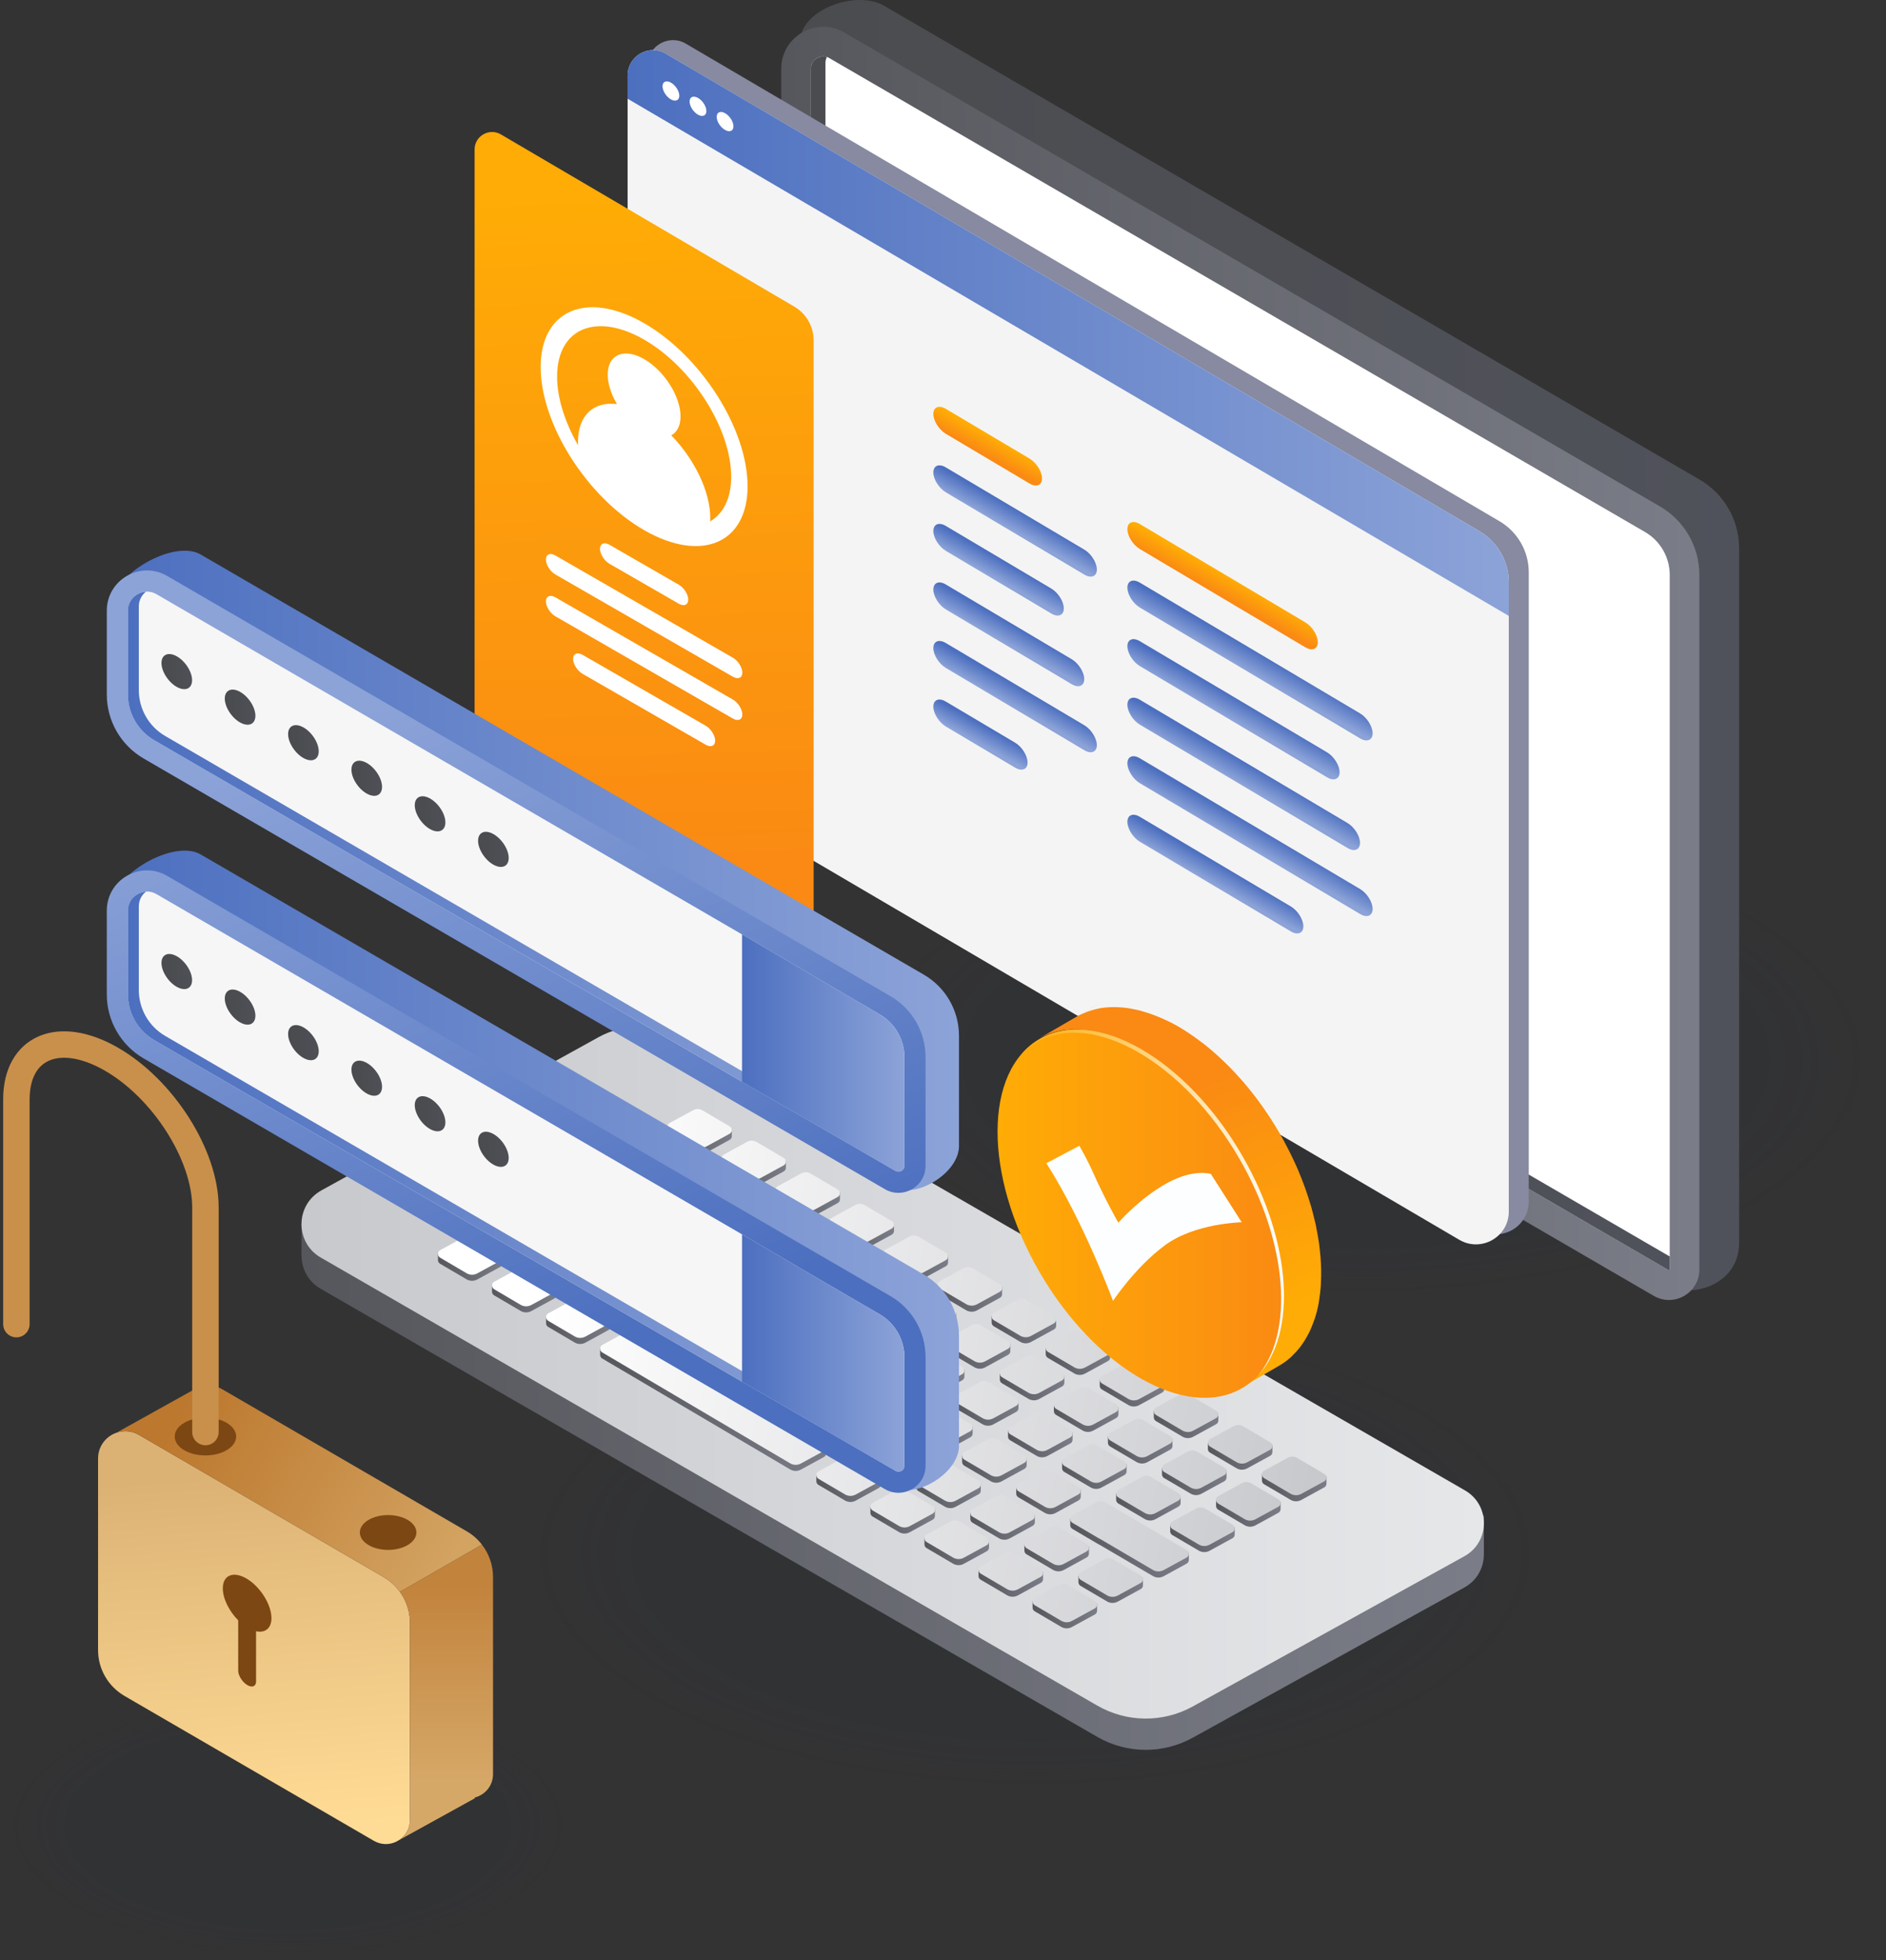 <?xml version="1.0" encoding="UTF-8"?><svg id="Layer_1" xmlns="http://www.w3.org/2000/svg" xmlns:xlink="http://www.w3.org/1999/xlink" viewBox="0 0 2139.54 2223.39"><rect x="0" y="0" width="2139.54" height="2223.39" fill="#333333" stroke="none"/><defs><style>.cls-1{opacity:.52;}.cls-1,.cls-2,.cls-3,.cls-4,.cls-5,.cls-6,.cls-7,.cls-8,.cls-9,.cls-10,.cls-11,.cls-12,.cls-13,.cls-14,.cls-15,.cls-16,.cls-17,.cls-18,.cls-19,.cls-20,.cls-21,.cls-22,.cls-23,.cls-24,.cls-25,.cls-26,.cls-27,.cls-28,.cls-29,.cls-30,.cls-31,.cls-32,.cls-33,.cls-34,.cls-35,.cls-36,.cls-37,.cls-38,.cls-39,.cls-40,.cls-41,.cls-42,.cls-43,.cls-44,.cls-45,.cls-46,.cls-47,.cls-48,.cls-49,.cls-50,.cls-51,.cls-52,.cls-53,.cls-54,.cls-55,.cls-56,.cls-57,.cls-58,.cls-59,.cls-60,.cls-61,.cls-62,.cls-63,.cls-64,.cls-65,.cls-66,.cls-67,.cls-68,.cls-69,.cls-70,.cls-71,.cls-72,.cls-73,.cls-74,.cls-75,.cls-76,.cls-77,.cls-78,.cls-79,.cls-80,.cls-81,.cls-82,.cls-83,.cls-84,.cls-85,.cls-86,.cls-87,.cls-88,.cls-89,.cls-90,.cls-91,.cls-92,.cls-93,.cls-94,.cls-95,.cls-96,.cls-97,.cls-98,.cls-99,.cls-100,.cls-101,.cls-102,.cls-103,.cls-104,.cls-105,.cls-106,.cls-107,.cls-108,.cls-109,.cls-110,.cls-111,.cls-112,.cls-113,.cls-114,.cls-115,.cls-116,.cls-117,.cls-118,.cls-119,.cls-120,.cls-121,.cls-122,.cls-123,.cls-124,.cls-125,.cls-126,.cls-127,.cls-128,.cls-129,.cls-130,.cls-131,.cls-132,.cls-133,.cls-134,.cls-135,.cls-136,.cls-137,.cls-138,.cls-139,.cls-140,.cls-141,.cls-142,.cls-143,.cls-144,.cls-145,.cls-146,.cls-147,.cls-148,.cls-149,.cls-150,.cls-151,.cls-152,.cls-153,.cls-154,.cls-155,.cls-156,.cls-157,.cls-158,.cls-159,.cls-160,.cls-161,.cls-162,.cls-163,.cls-164,.cls-165,.cls-166,.cls-167,.cls-168,.cls-169,.cls-170,.cls-171,.cls-172,.cls-173,.cls-174,.cls-175,.cls-176,.cls-177,.cls-178,.cls-179,.cls-180,.cls-181,.cls-182,.cls-183,.cls-184,.cls-185,.cls-186,.cls-187,.cls-188,.cls-189,.cls-190,.cls-191,.cls-192,.cls-193,.cls-194,.cls-195,.cls-196,.cls-197,.cls-198,.cls-199,.cls-200,.cls-201,.cls-202,.cls-203,.cls-204,.cls-205,.cls-206,.cls-207,.cls-208,.cls-209,.cls-210,.cls-211,.cls-212,.cls-213{stroke-width:0px;}.cls-1,.cls-2,.cls-5,.cls-28,.cls-31,.cls-33,.cls-34,.cls-36,.cls-40,.cls-43,.cls-44,.cls-49,.cls-53,.cls-72,.cls-73,.cls-103,.cls-106,.cls-111,.cls-113,.cls-115,.cls-116,.cls-127,.cls-138,.cls-142,.cls-158,.cls-178,.cls-194,.cls-198{fill:#2b2e3d;}.cls-2{opacity:.3;}.cls-3{fill:url(#linear-gradient-38);}.cls-4{fill:url(#linear-gradient-12);}.cls-5{opacity:.59;}.cls-6{fill:url(#linear-gradient-127);}.cls-7{fill:url(#linear-gradient-159);}.cls-8{fill:url(#linear-gradient-17);}.cls-9{fill:url(#linear-gradient-132);}.cls-10{fill:url(#linear-gradient-88);}.cls-11{fill:url(#linear-gradient-19);}.cls-12{fill:url(#linear-gradient-33);}.cls-13{fill:url(#linear-gradient);}.cls-14{fill:url(#linear-gradient-175);}.cls-15{fill:url(#linear-gradient-62);}.cls-16{fill:url(#linear-gradient-137);}.cls-17{fill:url(#linear-gradient-92);}.cls-18{fill:url(#linear-gradient-98);}.cls-19{fill:url(#linear-gradient-139);}.cls-20{fill:url(#linear-gradient-67);}.cls-21{fill:url(#linear-gradient-167);}.cls-22{fill:url(#linear-gradient-153);}.cls-23{fill:url(#linear-gradient-57);}.cls-24{fill:url(#linear-gradient-138);}.cls-25{fill:url(#linear-gradient-149);}.cls-26{fill:url(#linear-gradient-21);}.cls-27{fill:url(#linear-gradient-6);}.cls-28{opacity:.44;}.cls-29{fill:url(#linear-gradient-157);}.cls-30{fill:url(#linear-gradient-76);}.cls-31{opacity:.15;}.cls-32{fill:url(#linear-gradient-124);}.cls-33{opacity:.63;}.cls-34{opacity:.48;}.cls-35{fill:url(#linear-gradient-160);}.cls-36{opacity:.04;}.cls-37{fill:url(#linear-gradient-136);}.cls-38{fill:url(#linear-gradient-42);}.cls-39{fill:url(#linear-gradient-104);}.cls-40{opacity:.74;}.cls-41{fill:url(#linear-gradient-95);}.cls-42{fill:url(#linear-gradient-15);}.cls-43{opacity:.33;}.cls-44{opacity:.26;}.cls-45{fill:url(#linear-gradient-11);}.cls-46{fill:url(#linear-gradient-106);}.cls-47{fill:url(#linear-gradient-101);}.cls-48{fill:url(#linear-gradient-81);}.cls-49{opacity:.81;}.cls-50{fill:url(#linear-gradient-73);}.cls-51{fill:url(#linear-gradient-91);}.cls-52{fill:url(#linear-gradient-151);}.cls-53{opacity:0;}.cls-54{fill:url(#linear-gradient-5);}.cls-55{fill:url(#linear-gradient-164);}.cls-56{fill:#878aa0;}.cls-57{fill:url(#linear-gradient-133);}.cls-58{fill:url(#linear-gradient-179);}.cls-59{fill:url(#linear-gradient-31);}.cls-60{fill:url(#linear-gradient-103);}.cls-61{fill:url(#linear-gradient-71);}.cls-62{fill:url(#linear-gradient-58);}.cls-63{fill:url(#linear-gradient-63);}.cls-64{fill:url(#linear-gradient-154);}.cls-65{fill:url(#linear-gradient-34);}.cls-66{fill:url(#linear-gradient-122);}.cls-67{fill:url(#linear-gradient-96);}.cls-68{fill:url(#linear-gradient-170);}.cls-69{fill:url(#linear-gradient-165);}.cls-70{fill:url(#linear-gradient-130);}.cls-71{fill:url(#linear-gradient-120);}.cls-72{opacity:.85;}.cls-74{fill:url(#linear-gradient-41);}.cls-75{fill:url(#linear-gradient-89);}.cls-76{fill:url(#linear-gradient-40);}.cls-77{fill:url(#linear-gradient-147);}.cls-78{fill:url(#linear-gradient-66);}.cls-79{fill:url(#linear-gradient-126);}.cls-80{fill:url(#linear-gradient-13);}.cls-81{fill:url(#linear-gradient-23);}.cls-214{opacity:.15;}.cls-82{fill:url(#linear-gradient-25);}.cls-83{fill:url(#linear-gradient-43);}.cls-84{fill:#f6f6f6;}.cls-85{fill:url(#linear-gradient-16);}.cls-86{fill:url(#linear-gradient-22);}.cls-87{fill:url(#linear-gradient-54);}.cls-88{fill:url(#linear-gradient-55);}.cls-89{fill:#fff;}.cls-90{fill:url(#linear-gradient-110);}.cls-91{fill:url(#linear-gradient-141);}.cls-92{fill:url(#linear-gradient-35);}.cls-93{fill:url(#linear-gradient-50);}.cls-94{fill:url(#linear-gradient-32);}.cls-95{fill:url(#linear-gradient-60);}.cls-96{fill:url(#linear-gradient-59);}.cls-97{fill:url(#linear-gradient-20);}.cls-98{fill:url(#linear-gradient-14);}.cls-99{fill:url(#linear-gradient-2);}.cls-100{fill:url(#linear-gradient-156);}.cls-101{fill:url(#linear-gradient-146);}.cls-102{fill:url(#linear-gradient-52);}.cls-103{opacity:.56;}.cls-104{fill:url(#linear-gradient-45);}.cls-105{fill:url(#linear-gradient-93);}.cls-106{opacity:.41;}.cls-107{fill:url(#linear-gradient-172);}.cls-108{fill:url(#linear-gradient-163);}.cls-109{fill:url(#linear-gradient-7);}.cls-110{fill:url(#linear-gradient-39);}.cls-111{opacity:.22;}.cls-112{fill:url(#linear-gradient-3);}.cls-113{opacity:.67;}.cls-114{fill:url(#linear-gradient-148);}.cls-115{opacity:.96;}.cls-116{opacity:.89;}.cls-117{fill:url(#linear-gradient-77);}.cls-118{fill:url(#linear-gradient-119);}.cls-119{fill:url(#linear-gradient-69);}.cls-120{fill:url(#linear-gradient-143);}.cls-215{fill:none;stroke:#c9904b;stroke-linecap:round;stroke-linejoin:round;stroke-width:30px;}.cls-121{fill:url(#linear-gradient-125);}.cls-122{fill:url(#linear-gradient-94);}.cls-123{fill:url(#linear-gradient-9);}.cls-124{fill:url(#linear-gradient-27);}.cls-125{fill:url(#linear-gradient-134);}.cls-126{fill:url(#linear-gradient-152);}.cls-127{opacity:.7;}.cls-128{fill:url(#linear-gradient-100);}.cls-129{fill:url(#linear-gradient-162);}.cls-130{fill:url(#linear-gradient-131);}.cls-131{fill:url(#linear-gradient-82);}.cls-132{fill:url(#linear-gradient-105);}.cls-133{fill:url(#linear-gradient-83);}.cls-134{fill:url(#linear-gradient-142);}.cls-135{fill:#f4f4f4;}.cls-136{fill:url(#linear-gradient-155);}.cls-137{fill:url(#linear-gradient-53);}.cls-138{opacity:.93;}.cls-139{fill:url(#linear-gradient-90);}.cls-140{fill:url(#linear-gradient-178);}.cls-141{fill:url(#linear-gradient-117);}.cls-142{opacity:.78;}.cls-143{fill:url(#linear-gradient-85);}.cls-144{fill:url(#linear-gradient-65);}.cls-145{fill:url(#linear-gradient-36);}.cls-146{fill:url(#linear-gradient-48);}.cls-147{fill:url(#linear-gradient-49);}.cls-148{fill:url(#linear-gradient-161);}.cls-149{fill:url(#linear-gradient-8);}.cls-150{fill:#7c4713;}.cls-151{fill:url(#linear-gradient-47);}.cls-152{fill:url(#linear-gradient-173);}.cls-153{fill:url(#linear-gradient-24);}.cls-154{fill:url(#linear-gradient-26);}.cls-155{fill:url(#linear-gradient-61);}.cls-156{fill:url(#linear-gradient-114);}.cls-157{fill:url(#linear-gradient-18);}.cls-158{opacity:.19;}.cls-159{fill:url(#linear-gradient-51);}.cls-160{fill:url(#linear-gradient-30);}.cls-161{fill:url(#linear-gradient-121);}.cls-162{fill:url(#linear-gradient-44);}.cls-163{fill:url(#linear-gradient-84);}.cls-164{fill:url(#linear-gradient-97);}.cls-165{fill:url(#linear-gradient-68);}.cls-166{fill:url(#linear-gradient-129);}.cls-167{fill:url(#linear-gradient-72);}.cls-168{fill:url(#linear-gradient-29);}.cls-169{fill:url(#linear-gradient-46);}.cls-170{fill:url(#linear-gradient-140);}.cls-171{fill:url(#linear-gradient-168);}.cls-172{fill:url(#linear-gradient-171);}.cls-173{fill:url(#linear-gradient-64);}.cls-174{fill:url(#linear-gradient-107);}.cls-175{fill:url(#linear-gradient-109);}.cls-176{fill:url(#linear-gradient-145);}.cls-177{fill:url(#linear-gradient-113);}.cls-178{opacity:.07;}.cls-179{fill:url(#linear-gradient-28);}.cls-180{fill:url(#linear-gradient-56);}.cls-181{fill:url(#linear-gradient-99);}.cls-182{fill:url(#linear-gradient-10);}.cls-183{fill:url(#linear-gradient-150);}.cls-184{fill:url(#linear-gradient-174);}.cls-185{fill:url(#linear-gradient-87);}.cls-186{fill:url(#linear-gradient-70);}.cls-187{fill:url(#linear-gradient-78);}.cls-188{fill:url(#linear-gradient-86);}.cls-189{fill:#fdfeff;}.cls-190{fill:url(#linear-gradient-74);}.cls-191{fill:url(#linear-gradient-177);}.cls-192{fill:url(#linear-gradient-169);}.cls-193{fill:url(#linear-gradient-102);}.cls-194{opacity:.37;}.cls-195{fill:url(#linear-gradient-4);}.cls-196{fill:url(#linear-gradient-118);}.cls-197{fill:url(#linear-gradient-112);}.cls-198{opacity:.11;}.cls-199{fill:url(#linear-gradient-123);}.cls-200{fill:url(#linear-gradient-176);}.cls-201{fill:url(#linear-gradient-128);}.cls-202{fill:url(#linear-gradient-37);}.cls-203{fill:url(#linear-gradient-166);}.cls-204{fill:url(#linear-gradient-80);}.cls-205{fill:url(#linear-gradient-115);}.cls-206{fill:url(#linear-gradient-135);}.cls-207{fill:url(#linear-gradient-158);}.cls-208{fill:url(#linear-gradient-116);}.cls-209{fill:url(#linear-gradient-79);}.cls-210{fill:url(#linear-gradient-111);}.cls-211{fill:url(#linear-gradient-108);}.cls-212{fill:url(#linear-gradient-144);}.cls-213{fill:url(#linear-gradient-75);}</style><linearGradient id="linear-gradient" x1="907.54" y1="731.86" x2="1972.88" y2="731.86" gradientUnits="userSpaceOnUse"><stop offset="0" stop-color="#4b4c4f"/><stop offset="1" stop-color="#50525b"/></linearGradient><linearGradient id="linear-gradient-2" x1="886.26" y1="752.53" x2="1927.8" y2="752.53" gradientUnits="userSpaceOnUse"><stop offset="0" stop-color="#56575c"/><stop offset=".99" stop-color="#7a7c87"/></linearGradient><linearGradient id="linear-gradient-3" x1="919.87" y1="752.53" x2="1894.19" y2="752.53" xlink:href="#linear-gradient"/><linearGradient id="linear-gradient-4" x1="342.02" y1="1592.62" x2="1683.38" y2="1592.62" xlink:href="#linear-gradient-2"/><linearGradient id="linear-gradient-5" x1="342.01" y1="1557.14" x2="1683.38" y2="1557.14" gradientUnits="userSpaceOnUse"><stop offset="0" stop-color="#c8c9cd"/><stop offset="1" stop-color="#e6e7e9"/></linearGradient><linearGradient id="linear-gradient-6" x1="757.02" y1="1286.9" x2="830.22" y2="1286.9" xlink:href="#linear-gradient-2"/><linearGradient id="linear-gradient-7" x1="1539.9" y1="1432.7" x2="669.41" y2="1254.6" gradientUnits="userSpaceOnUse"><stop offset="0" stop-color="#c8c9cd"/><stop offset="1" stop-color="#fff"/></linearGradient><linearGradient id="linear-gradient-8" x1="818.34" y1="1322.74" x2="891.54" y2="1322.74" xlink:href="#linear-gradient-2"/><linearGradient id="linear-gradient-9" x1="1535.33" y1="1455.06" x2="664.83" y2="1276.96" xlink:href="#linear-gradient-7"/><linearGradient id="linear-gradient-10" x1="879.67" y1="1358.58" x2="952.87" y2="1358.58" xlink:href="#linear-gradient-2"/><linearGradient id="linear-gradient-11" x1="1530.75" y1="1477.42" x2="660.26" y2="1299.32" xlink:href="#linear-gradient-7"/><linearGradient id="linear-gradient-12" x1="940.99" y1="1394.42" x2="1014.19" y2="1394.42" xlink:href="#linear-gradient-2"/><linearGradient id="linear-gradient-13" x1="1526.18" y1="1499.78" x2="655.68" y2="1321.68" xlink:href="#linear-gradient-7"/><linearGradient id="linear-gradient-14" x1="1002.31" y1="1430.26" x2="1075.52" y2="1430.26" xlink:href="#linear-gradient-2"/><linearGradient id="linear-gradient-15" x1="1521.6" y1="1522.14" x2="651.11" y2="1344.04" xlink:href="#linear-gradient-7"/><linearGradient id="linear-gradient-16" x1="1063.64" y1="1466.11" x2="1136.84" y2="1466.11" xlink:href="#linear-gradient-2"/><linearGradient id="linear-gradient-17" x1="1517.03" y1="1544.5" x2="646.53" y2="1366.4" xlink:href="#linear-gradient-7"/><linearGradient id="linear-gradient-18" x1="1124.96" y1="1501.95" x2="1198.16" y2="1501.95" xlink:href="#linear-gradient-2"/><linearGradient id="linear-gradient-19" x1="1512.45" y1="1566.86" x2="641.96" y2="1388.76" xlink:href="#linear-gradient-7"/><linearGradient id="linear-gradient-20" x1="1186.29" y1="1537.79" x2="1259.49" y2="1537.79" xlink:href="#linear-gradient-2"/><linearGradient id="linear-gradient-21" x1="1507.88" y1="1589.22" x2="637.38" y2="1411.11" xlink:href="#linear-gradient-7"/><linearGradient id="linear-gradient-22" x1="1247.61" y1="1573.63" x2="1320.81" y2="1573.63" xlink:href="#linear-gradient-2"/><linearGradient id="linear-gradient-23" x1="1503.31" y1="1611.58" x2="632.81" y2="1433.47" xlink:href="#linear-gradient-7"/><linearGradient id="linear-gradient-24" x1="1308.94" y1="1609.47" x2="1382.14" y2="1609.47" xlink:href="#linear-gradient-2"/><linearGradient id="linear-gradient-25" x1="1498.73" y1="1633.93" x2="628.23" y2="1455.83" xlink:href="#linear-gradient-7"/><linearGradient id="linear-gradient-26" x1="1370.26" y1="1645.31" x2="1443.46" y2="1645.31" xlink:href="#linear-gradient-2"/><linearGradient id="linear-gradient-27" x1="1494.16" y1="1656.29" x2="623.66" y2="1478.19" xlink:href="#linear-gradient-7"/><linearGradient id="linear-gradient-28" x1="1431.58" y1="1681.16" x2="1504.79" y2="1681.16" xlink:href="#linear-gradient-2"/><linearGradient id="linear-gradient-29" x1="1489.58" y1="1678.65" x2="619.08" y2="1500.55" xlink:href="#linear-gradient-7"/><linearGradient id="linear-gradient-30" x1="704.98" y1="1333.9" x2="839.5" y2="1333.9" xlink:href="#linear-gradient-2"/><linearGradient id="linear-gradient-31" x1="1529.81" y1="1482.02" x2="659.32" y2="1303.92" xlink:href="#linear-gradient-7"/><linearGradient id="linear-gradient-32" x1="827.63" y1="1387.41" x2="900.83" y2="1387.41" xlink:href="#linear-gradient-2"/><linearGradient id="linear-gradient-33" x1="1523" y1="1515.31" x2="652.5" y2="1337.21" xlink:href="#linear-gradient-7"/><linearGradient id="linear-gradient-34" x1="888.95" y1="1423.25" x2="962.15" y2="1423.25" xlink:href="#linear-gradient-2"/><linearGradient id="linear-gradient-35" x1="1518.43" y1="1537.67" x2="647.93" y2="1359.56" xlink:href="#linear-gradient-7"/><linearGradient id="linear-gradient-36" x1="950.28" y1="1459.09" x2="1023.48" y2="1459.09" xlink:href="#linear-gradient-2"/><linearGradient id="linear-gradient-37" x1="1513.85" y1="1560.03" x2="643.36" y2="1381.92" xlink:href="#linear-gradient-7"/><linearGradient id="linear-gradient-38" x1="1011.6" y1="1494.93" x2="1084.8" y2="1494.93" xlink:href="#linear-gradient-2"/><linearGradient id="linear-gradient-39" x1="1509.28" y1="1582.38" x2="638.78" y2="1404.28" xlink:href="#linear-gradient-7"/><linearGradient id="linear-gradient-40" x1="1072.92" y1="1530.77" x2="1146.13" y2="1530.77" xlink:href="#linear-gradient-2"/><linearGradient id="linear-gradient-41" x1="1504.7" y1="1604.74" x2="634.21" y2="1426.64" xlink:href="#linear-gradient-7"/><linearGradient id="linear-gradient-42" x1="1134.25" y1="1566.61" x2="1207.45" y2="1566.61" xlink:href="#linear-gradient-2"/><linearGradient id="linear-gradient-43" x1="1500.13" y1="1627.1" x2="629.63" y2="1449" xlink:href="#linear-gradient-7"/><linearGradient id="linear-gradient-44" x1="1195.57" y1="1602.45" x2="1268.77" y2="1602.45" xlink:href="#linear-gradient-2"/><linearGradient id="linear-gradient-45" x1="1495.55" y1="1649.46" x2="625.06" y2="1471.36" xlink:href="#linear-gradient-7"/><linearGradient id="linear-gradient-46" x1="1256.9" y1="1638.3" x2="1330.1" y2="1638.3" xlink:href="#linear-gradient-2"/><linearGradient id="linear-gradient-47" x1="1490.98" y1="1671.82" x2="620.48" y2="1493.72" xlink:href="#linear-gradient-7"/><linearGradient id="linear-gradient-48" x1="1318.22" y1="1674.14" x2="1391.42" y2="1674.14" xlink:href="#linear-gradient-2"/><linearGradient id="linear-gradient-49" x1="1486.4" y1="1694.18" x2="615.91" y2="1516.08" xlink:href="#linear-gradient-7"/><linearGradient id="linear-gradient-50" x1="1379.55" y1="1709.98" x2="1452.75" y2="1709.98" xlink:href="#linear-gradient-2"/><linearGradient id="linear-gradient-51" x1="1481.83" y1="1716.54" x2="611.33" y2="1538.44" xlink:href="#linear-gradient-7"/><linearGradient id="linear-gradient-52" x1="652.94" y1="1344.55" x2="726.14" y2="1344.55" xlink:href="#linear-gradient-2"/><linearGradient id="linear-gradient-53" x1="1524.4" y1="1508.47" x2="653.9" y2="1330.37" xlink:href="#linear-gradient-7"/><linearGradient id="linear-gradient-54" x1="714.26" y1="1380.39" x2="787.47" y2="1380.39" xlink:href="#linear-gradient-2"/><linearGradient id="linear-gradient-55" x1="1519.82" y1="1530.83" x2="649.33" y2="1352.73" xlink:href="#linear-gradient-7"/><linearGradient id="linear-gradient-56" x1="775.59" y1="1416.23" x2="848.79" y2="1416.23" xlink:href="#linear-gradient-2"/><linearGradient id="linear-gradient-57" x1="1515.25" y1="1553.19" x2="644.75" y2="1375.09" xlink:href="#linear-gradient-7"/><linearGradient id="linear-gradient-58" x1="836.91" y1="1452.07" x2="910.11" y2="1452.07" xlink:href="#linear-gradient-2"/><linearGradient id="linear-gradient-59" x1="1510.68" y1="1575.55" x2="640.18" y2="1397.45" xlink:href="#linear-gradient-7"/><linearGradient id="linear-gradient-60" x1="898.24" y1="1487.91" x2="971.44" y2="1487.91" xlink:href="#linear-gradient-2"/><linearGradient id="linear-gradient-61" x1="1506.1" y1="1597.91" x2="635.6" y2="1419.81" xlink:href="#linear-gradient-7"/><linearGradient id="linear-gradient-62" x1="959.56" y1="1523.75" x2="1032.76" y2="1523.75" xlink:href="#linear-gradient-2"/><linearGradient id="linear-gradient-63" x1="1501.53" y1="1620.27" x2="631.03" y2="1442.17" xlink:href="#linear-gradient-7"/><linearGradient id="linear-gradient-64" x1="1020.89" y1="1559.6" x2="1094.09" y2="1559.6" xlink:href="#linear-gradient-2"/><linearGradient id="linear-gradient-65" x1="1496.95" y1="1642.63" x2="626.46" y2="1464.53" xlink:href="#linear-gradient-7"/><linearGradient id="linear-gradient-66" x1="1082.21" y1="1595.44" x2="1155.41" y2="1595.44" xlink:href="#linear-gradient-2"/><linearGradient id="linear-gradient-67" x1="1492.38" y1="1664.99" x2="621.88" y2="1486.89" xlink:href="#linear-gradient-7"/><linearGradient id="linear-gradient-68" x1="1143.53" y1="1631.28" x2="1216.74" y2="1631.28" xlink:href="#linear-gradient-2"/><linearGradient id="linear-gradient-69" x1="1487.8" y1="1687.35" x2="617.31" y2="1509.24" xlink:href="#linear-gradient-7"/><linearGradient id="linear-gradient-70" x1="1204.86" y1="1667.12" x2="1278.06" y2="1667.12" xlink:href="#linear-gradient-2"/><linearGradient id="linear-gradient-71" x1="1483.23" y1="1709.7" x2="612.73" y2="1531.6" xlink:href="#linear-gradient-7"/><linearGradient id="linear-gradient-72" x1="1266.18" y1="1702.96" x2="1339.38" y2="1702.96" xlink:href="#linear-gradient-2"/><linearGradient id="linear-gradient-73" x1="1478.65" y1="1732.06" x2="608.16" y2="1553.96" xlink:href="#linear-gradient-7"/><linearGradient id="linear-gradient-74" x1="1327.51" y1="1738.8" x2="1400.71" y2="1738.8" xlink:href="#linear-gradient-2"/><linearGradient id="linear-gradient-75" x1="1474.08" y1="1754.42" x2="603.58" y2="1576.32" xlink:href="#linear-gradient-7"/><linearGradient id="linear-gradient-76" x1="600.9" y1="1373.37" x2="674.1" y2="1373.37" xlink:href="#linear-gradient-2"/><linearGradient id="linear-gradient-77" x1="1516.65" y1="1546.36" x2="646.15" y2="1368.26" xlink:href="#linear-gradient-7"/><linearGradient id="linear-gradient-78" x1="662.23" y1="1409.21" x2="735.43" y2="1409.21" xlink:href="#linear-gradient-2"/><linearGradient id="linear-gradient-79" x1="1512.07" y1="1568.72" x2="641.57" y2="1390.62" xlink:href="#linear-gradient-7"/><linearGradient id="linear-gradient-80" x1="723.55" y1="1445.05" x2="796.75" y2="1445.05" xlink:href="#linear-gradient-2"/><linearGradient id="linear-gradient-81" x1="1507.5" y1="1591.08" x2="637" y2="1412.98" xlink:href="#linear-gradient-7"/><linearGradient id="linear-gradient-82" x1="784.87" y1="1480.9" x2="858.08" y2="1480.9" xlink:href="#linear-gradient-2"/><linearGradient id="linear-gradient-83" x1="1502.92" y1="1613.44" x2="632.43" y2="1435.34" xlink:href="#linear-gradient-7"/><linearGradient id="linear-gradient-84" x1="846.2" y1="1516.74" x2="919.4" y2="1516.74" xlink:href="#linear-gradient-2"/><linearGradient id="linear-gradient-85" x1="1498.35" y1="1635.8" x2="627.85" y2="1457.69" xlink:href="#linear-gradient-7"/><linearGradient id="linear-gradient-86" x1="907.52" y1="1552.58" x2="980.72" y2="1552.58" xlink:href="#linear-gradient-2"/><linearGradient id="linear-gradient-87" x1="1493.77" y1="1658.15" x2="623.28" y2="1480.05" xlink:href="#linear-gradient-7"/><linearGradient id="linear-gradient-88" x1="968.85" y1="1588.42" x2="1042.05" y2="1588.42" xlink:href="#linear-gradient-2"/><linearGradient id="linear-gradient-89" x1="1489.2" y1="1680.51" x2="618.7" y2="1502.41" xlink:href="#linear-gradient-7"/><linearGradient id="linear-gradient-90" x1="1030.17" y1="1624.26" x2="1103.37" y2="1624.26" xlink:href="#linear-gradient-2"/><linearGradient id="linear-gradient-91" x1="1484.63" y1="1702.87" x2="614.13" y2="1524.77" xlink:href="#linear-gradient-7"/><linearGradient id="linear-gradient-92" x1="1091.5" y1="1660.1" x2="1164.7" y2="1660.1" xlink:href="#linear-gradient-2"/><linearGradient id="linear-gradient-93" x1="1480.05" y1="1725.23" x2="609.55" y2="1547.13" xlink:href="#linear-gradient-7"/><linearGradient id="linear-gradient-94" x1="1152.82" y1="1695.94" x2="1226.02" y2="1695.94" xlink:href="#linear-gradient-2"/><linearGradient id="linear-gradient-95" x1="1475.48" y1="1747.59" x2="604.98" y2="1569.49" xlink:href="#linear-gradient-7"/><linearGradient id="linear-gradient-96" x1="1214.14" y1="1749.71" x2="1348.67" y2="1749.71" xlink:href="#linear-gradient-2"/><linearGradient id="linear-gradient-97" x1="1468.61" y1="1781.13" x2="598.12" y2="1603.03" xlink:href="#linear-gradient-7"/><linearGradient id="linear-gradient-98" x1="548.86" y1="1402.19" x2="622.06" y2="1402.19" xlink:href="#linear-gradient-2"/><linearGradient id="linear-gradient-99" x1="1508.89" y1="1584.25" x2="638.4" y2="1406.14" xlink:href="#linear-gradient-7"/><linearGradient id="linear-gradient-100" x1="610.19" y1="1438.04" x2="683.39" y2="1438.04" xlink:href="#linear-gradient-2"/><linearGradient id="linear-gradient-101" x1="1504.32" y1="1606.6" x2="633.83" y2="1428.5" xlink:href="#linear-gradient-7"/><linearGradient id="linear-gradient-102" x1="671.51" y1="1473.88" x2="744.71" y2="1473.88" xlink:href="#linear-gradient-2"/><linearGradient id="linear-gradient-103" x1="1499.75" y1="1628.96" x2="629.25" y2="1450.86" xlink:href="#linear-gradient-7"/><linearGradient id="linear-gradient-104" x1="732.84" y1="1509.72" x2="806.04" y2="1509.72" xlink:href="#linear-gradient-2"/><linearGradient id="linear-gradient-105" x1="1495.17" y1="1651.32" x2="624.68" y2="1473.22" xlink:href="#linear-gradient-7"/><linearGradient id="linear-gradient-106" x1="794.16" y1="1545.56" x2="867.36" y2="1545.56" xlink:href="#linear-gradient-2"/><linearGradient id="linear-gradient-107" x1="1490.6" y1="1673.68" x2="620.1" y2="1495.58" xlink:href="#linear-gradient-7"/><linearGradient id="linear-gradient-108" x1="855.48" y1="1581.4" x2="928.69" y2="1581.4" xlink:href="#linear-gradient-2"/><linearGradient id="linear-gradient-109" x1="1486.02" y1="1696.04" x2="615.53" y2="1517.94" xlink:href="#linear-gradient-7"/><linearGradient id="linear-gradient-110" x1="916.81" y1="1617.24" x2="990.01" y2="1617.24" xlink:href="#linear-gradient-2"/><linearGradient id="linear-gradient-111" x1="1481.45" y1="1718.4" x2="610.95" y2="1540.3" xlink:href="#linear-gradient-7"/><linearGradient id="linear-gradient-112" x1="978.13" y1="1653.09" x2="1051.33" y2="1653.09" xlink:href="#linear-gradient-2"/><linearGradient id="linear-gradient-113" x1="1476.87" y1="1740.76" x2="606.38" y2="1562.66" xlink:href="#linear-gradient-7"/><linearGradient id="linear-gradient-114" x1="1039.46" y1="1688.93" x2="1112.66" y2="1688.93" xlink:href="#linear-gradient-2"/><linearGradient id="linear-gradient-115" x1="1472.3" y1="1763.12" x2="601.8" y2="1585.02" xlink:href="#linear-gradient-7"/><linearGradient id="linear-gradient-116" x1="1100.78" y1="1724.77" x2="1173.98" y2="1724.77" xlink:href="#linear-gradient-2"/><linearGradient id="linear-gradient-117" x1="1467.73" y1="1785.48" x2="597.23" y2="1607.37" xlink:href="#linear-gradient-7"/><linearGradient id="linear-gradient-118" x1="1162.11" y1="1760.61" x2="1235.31" y2="1760.61" xlink:href="#linear-gradient-2"/><linearGradient id="linear-gradient-119" x1="1463.15" y1="1807.83" x2="592.65" y2="1629.73" xlink:href="#linear-gradient-7"/><linearGradient id="linear-gradient-120" x1="1223.43" y1="1796.45" x2="1296.63" y2="1796.45" xlink:href="#linear-gradient-2"/><linearGradient id="linear-gradient-121" x1="1458.58" y1="1830.19" x2="588.08" y2="1652.09" xlink:href="#linear-gradient-7"/><linearGradient id="linear-gradient-122" x1="496.82" y1="1431.02" x2="570.03" y2="1431.02" xlink:href="#linear-gradient-2"/><linearGradient id="linear-gradient-123" x1="1501.15" y1="1622.13" x2="630.65" y2="1444.03" xlink:href="#linear-gradient-7"/><linearGradient id="linear-gradient-124" x1="558.15" y1="1466.86" x2="631.35" y2="1466.86" xlink:href="#linear-gradient-2"/><linearGradient id="linear-gradient-125" x1="1496.57" y1="1644.49" x2="626.07" y2="1466.39" xlink:href="#linear-gradient-7"/><linearGradient id="linear-gradient-126" x1="619.47" y1="1502.7" x2="692.68" y2="1502.7" xlink:href="#linear-gradient-2"/><linearGradient id="linear-gradient-127" x1="1492" y1="1666.85" x2="621.5" y2="1488.75" xlink:href="#linear-gradient-7"/><linearGradient id="linear-gradient-128" x1="680.8" y1="1592.62" x2="937.16" y2="1592.62" xlink:href="#linear-gradient-2"/><linearGradient id="linear-gradient-129" x1="1480.48" y1="1723.13" x2="609.99" y2="1545.03" xlink:href="#linear-gradient-7"/><linearGradient id="linear-gradient-130" x1="926.1" y1="1681.91" x2="999.3" y2="1681.91" xlink:href="#linear-gradient-2"/><linearGradient id="linear-gradient-131" x1="1469.12" y1="1778.64" x2="598.63" y2="1600.54" xlink:href="#linear-gradient-7"/><linearGradient id="linear-gradient-132" x1="987.42" y1="1717.75" x2="1060.62" y2="1717.75" xlink:href="#linear-gradient-2"/><linearGradient id="linear-gradient-133" x1="1464.55" y1="1801" x2="594.05" y2="1622.9" xlink:href="#linear-gradient-7"/><linearGradient id="linear-gradient-134" x1="1048.74" y1="1753.59" x2="1121.95" y2="1753.59" xlink:href="#linear-gradient-2"/><linearGradient id="linear-gradient-135" x1="1459.97" y1="1823.36" x2="589.48" y2="1645.26" xlink:href="#linear-gradient-7"/><linearGradient id="linear-gradient-136" x1="1110.07" y1="1789.44" x2="1183.27" y2="1789.44" xlink:href="#linear-gradient-2"/><linearGradient id="linear-gradient-137" x1="1455.4" y1="1845.72" x2="584.9" y2="1667.62" xlink:href="#linear-gradient-7"/><linearGradient id="linear-gradient-138" x1="1171.39" y1="1825.28" x2="1244.59" y2="1825.28" xlink:href="#linear-gradient-2"/><linearGradient id="linear-gradient-139" x1="1450.83" y1="1868.08" x2="580.33" y2="1689.98" xlink:href="#linear-gradient-7"/><linearGradient id="linear-gradient-140" x1="711.99" y1="377.79" x2="1711.64" y2="377.79" gradientUnits="userSpaceOnUse"><stop offset="0" stop-color="#4c6fbf"/><stop offset="1" stop-color="#8ca3d8"/></linearGradient><linearGradient id="linear-gradient-141" x1="717.42" y1="218.82" x2="741.18" y2="979.26" gradientUnits="userSpaceOnUse"><stop offset="0" stop-color="#ffac06"/><stop offset="1" stop-color="#fa8a13"/></linearGradient><linearGradient id="linear-gradient-142" x1="1120.04" y1="2781.85" x2="1120.79" y2="2805.62" gradientTransform="translate(0 -2954.46) rotate(30.71) scale(1.16 .86) skewX(23.7)" xlink:href="#linear-gradient-141"/><linearGradient id="linear-gradient-143" x1="1151.12" y1="2847.43" x2="1151.9" y2="2872.68" gradientTransform="translate(0 -2954.46) rotate(30.71) scale(1.16 .86) skewX(23.7)" xlink:href="#linear-gradient-140"/><linearGradient id="linear-gradient-144" x1="1132.39" y1="2914.34" x2="1133.15" y2="2938.7" gradientTransform="translate(0 -2954.46) rotate(30.71) scale(1.16 .86) skewX(23.7)" xlink:href="#linear-gradient-140"/><linearGradient id="linear-gradient-145" x1="1143.97" y1="2980.44" x2="1144.74" y2="3005.35" gradientTransform="translate(0 -2954.46) rotate(30.71) scale(1.16 .86) skewX(23.7)" xlink:href="#linear-gradient-140"/><linearGradient id="linear-gradient-146" x1="1151.12" y1="3046.66" x2="1151.9" y2="3071.91" gradientTransform="translate(0 -2954.46) rotate(30.71) scale(1.16 .86) skewX(23.7)" xlink:href="#linear-gradient-140"/><linearGradient id="linear-gradient-147" x1="1111.85" y1="3114.12" x2="1112.58" y2="3137.5" gradientTransform="translate(0 -2954.46) rotate(30.71) scale(1.16 .86) skewX(23.7)" xlink:href="#linear-gradient-140"/><linearGradient id="linear-gradient-148" x1="1386.49" y1="2780.61" x2="1387.31" y2="2806.58" gradientTransform="translate(0 -2954.46) rotate(30.71) scale(1.16 .86) skewX(23.7)" xlink:href="#linear-gradient-141"/><linearGradient id="linear-gradient-149" x1="1417.56" y1="2846.19" x2="1418.42" y2="2873.64" gradientTransform="translate(0 -2954.46) rotate(30.71) scale(1.16 .86) skewX(23.7)" xlink:href="#linear-gradient-140"/><linearGradient id="linear-gradient-150" x1="1398.84" y1="2913.1" x2="1399.67" y2="2939.66" gradientTransform="translate(0 -2954.46) rotate(30.71) scale(1.16 .86) skewX(23.7)" xlink:href="#linear-gradient-140"/><linearGradient id="linear-gradient-151" x1="1410.41" y1="2979.2" x2="1411.26" y2="3006.31" gradientTransform="translate(0 -2954.46) rotate(30.71) scale(1.16 .86) skewX(23.7)" xlink:href="#linear-gradient-140"/><linearGradient id="linear-gradient-152" x1="1417.56" y1="3045.42" x2="1418.42" y2="3072.87" gradientTransform="translate(0 -2954.46) rotate(30.71) scale(1.16 .86) skewX(23.7)" xlink:href="#linear-gradient-140"/><linearGradient id="linear-gradient-153" x1="1378.3" y1="3112.88" x2="1379.1" y2="3138.46" gradientTransform="translate(0 -2954.46) rotate(30.71) scale(1.16 .86) skewX(23.7)" xlink:href="#linear-gradient-140"/><linearGradient id="linear-gradient-154" x1="1419.98" y1="1498.78" x2="1323.05" y2="1246.06" xlink:href="#linear-gradient-141"/><linearGradient id="linear-gradient-155" x1="1131.66" y1="1376.79" x2="1456.56" y2="1376.79" xlink:href="#linear-gradient-141"/><linearGradient id="linear-gradient-156" x1="1158.06" y1="1364.17" x2="1456.56" y2="1364.17" gradientUnits="userSpaceOnUse"><stop offset="0" stop-color="#ffac06"/><stop offset="1" stop-color="#fff"/></linearGradient><linearGradient id="linear-gradient-157" x1="126.71" y1="987.38" x2="1087.95" y2="987.38" xlink:href="#linear-gradient-140"/><linearGradient id="linear-gradient-158" x1="783.06" y1="1491.46" x2="497.72" y2="772.62" xlink:href="#linear-gradient-140"/><linearGradient id="linear-gradient-159" x1="145.13" y1="1000.22" x2="1026" y2="1000.22" xlink:href="#linear-gradient-140"/><linearGradient id="linear-gradient-160" x1="841.78" y1="1194.58" x2="1025.99" y2="1194.58" xlink:href="#linear-gradient-140"/><linearGradient id="linear-gradient-161" x1="183.17" y1="3636.39" x2="217.9" y2="3636.39" gradientTransform="translate(2305.26 -2347.02) rotate(66.47) scale(1.15 .87) skewX(23.12)" xlink:href="#linear-gradient"/><linearGradient id="linear-gradient-162" x1="255.01" y1="3636.4" x2="289.74" y2="3636.4" gradientTransform="translate(2344.21 -2382.22) rotate(66.47) scale(1.15 .87) skewX(23.12)" xlink:href="#linear-gradient"/><linearGradient id="linear-gradient-163" x1="326.84" y1="3636.4" x2="361.58" y2="3636.4" gradientTransform="translate(2383.15 -2417.43) rotate(66.47) scale(1.15 .87) skewX(23.12)" xlink:href="#linear-gradient"/><linearGradient id="linear-gradient-164" x1="398.68" y1="3636.4" x2="433.42" y2="3636.4" gradientTransform="translate(2422.11 -2452.63) rotate(66.47) scale(1.15 .87) skewX(23.12)" xlink:href="#linear-gradient"/><linearGradient id="linear-gradient-165" x1="470.52" y1="3636.4" x2="505.26" y2="3636.4" gradientTransform="translate(2461.06 -2487.83) rotate(66.47) scale(1.15 .87) skewX(23.12)" xlink:href="#linear-gradient"/><linearGradient id="linear-gradient-166" x1="542.36" y1="3636.4" x2="577.1" y2="3636.4" gradientTransform="translate(2500.01 -2523.03) rotate(66.47) scale(1.15 .87) skewX(23.12)" xlink:href="#linear-gradient"/><linearGradient id="linear-gradient-167" x1="126.71" y1="1327.61" x2="1087.95" y2="1327.61" xlink:href="#linear-gradient-140"/><linearGradient id="linear-gradient-168" x1="666.39" y1="1537.78" x2="381.05" y2="818.94" xlink:href="#linear-gradient-140"/><linearGradient id="linear-gradient-169" x1="145.13" y1="1340.46" x2="1026" y2="1340.46" xlink:href="#linear-gradient-140"/><linearGradient id="linear-gradient-170" x1="841.78" y1="1534.82" x2="1025.99" y2="1534.82" xlink:href="#linear-gradient-140"/><linearGradient id="linear-gradient-171" x1="183.17" y1="3976.63" x2="217.9" y2="3976.63" gradientTransform="translate(2510.78 -2277.93) rotate(66.47) scale(1.15 .87) skewX(23.12)" xlink:href="#linear-gradient"/><linearGradient id="linear-gradient-172" x1="255.01" y1="3976.63" x2="289.74" y2="3976.63" gradientTransform="translate(2549.73 -2313.13) rotate(66.47) scale(1.15 .87) skewX(23.12)" xlink:href="#linear-gradient"/><linearGradient id="linear-gradient-173" x1="326.84" y1="3976.63" x2="361.58" y2="3976.63" gradientTransform="translate(2588.68 -2348.34) rotate(66.47) scale(1.15 .87) skewX(23.12)" xlink:href="#linear-gradient"/><linearGradient id="linear-gradient-174" x1="398.68" y1="3976.64" x2="433.42" y2="3976.64" gradientTransform="translate(2627.63 -2383.54) rotate(66.47) scale(1.15 .87) skewX(23.12)" xlink:href="#linear-gradient"/><linearGradient id="linear-gradient-175" x1="470.52" y1="3976.64" x2="505.26" y2="3976.64" gradientTransform="translate(2666.58 -2418.75) rotate(66.47) scale(1.15 .87) skewX(23.12)" xlink:href="#linear-gradient"/><linearGradient id="linear-gradient-176" x1="542.36" y1="3976.64" x2="577.1" y2="3976.64" gradientTransform="translate(2705.53 -2453.95) rotate(66.47) scale(1.15 .87) skewX(23.12)" xlink:href="#linear-gradient"/><linearGradient id="linear-gradient-177" x1="274.27" y1="1671.97" x2="304.84" y2="2077.74" gradientUnits="userSpaceOnUse"><stop offset="0" stop-color="#dcb274"/><stop offset="1" stop-color="#ffdc96"/></linearGradient><linearGradient id="linear-gradient-178" x1="508.07" y1="1778.68" x2="202.11" y2="1606.47" gradientUnits="userSpaceOnUse"><stop offset="0" stop-color="#d3a361"/><stop offset="1" stop-color="#bc782e"/></linearGradient><linearGradient id="linear-gradient-179" x1="505.99" y1="2022.75" x2="505.99" y2="1797.11" gradientUnits="userSpaceOnUse"><stop offset="0" stop-color="#d6a868"/><stop offset="1" stop-color="#c2833c"/></linearGradient></defs><g class="cls-214"><ellipse class="cls-53" cx="1174.08" cy="1762.61" rx="589.99" ry="274.44"/><ellipse class="cls-36" cx="1174.08" cy="1762.61" rx="580.54" ry="270.05"/><ellipse class="cls-178" cx="1174.08" cy="1762.61" rx="571.1" ry="265.65"/><ellipse class="cls-198" cx="1174.08" cy="1762.61" rx="561.66" ry="261.26"/><ellipse class="cls-31" cx="1174.08" cy="1762.61" rx="552.21" ry="256.87"/><ellipse class="cls-158" cx="1174.08" cy="1762.61" rx="542.77" ry="252.47"/><ellipse class="cls-111" cx="1174.08" cy="1762.61" rx="533.32" ry="248.08"/><ellipse class="cls-44" cx="1174.08" cy="1762.61" rx="523.88" ry="243.69"/><ellipse class="cls-2" cx="1174.08" cy="1762.61" rx="514.44" ry="239.3"/><ellipse class="cls-43" cx="1174.08" cy="1762.61" rx="504.99" ry="234.9"/><ellipse class="cls-194" cx="1174.08" cy="1762.61" rx="495.55" ry="230.51"/><ellipse class="cls-106" cx="1174.08" cy="1762.61" rx="486.1" ry="226.12"/><ellipse class="cls-28" cx="1174.08" cy="1762.61" rx="476.66" ry="221.72"/><ellipse class="cls-34" cx="1174.08" cy="1762.61" rx="467.21" ry="217.33"/><ellipse class="cls-1" cx="1174.08" cy="1762.61" rx="457.77" ry="212.94"/><ellipse class="cls-103" cx="1174.08" cy="1762.61" rx="448.33" ry="208.54"/><ellipse class="cls-5" cx="1174.08" cy="1762.61" rx="438.88" ry="204.15"/><ellipse class="cls-33" cx="1174.08" cy="1762.61" rx="429.44" ry="199.76"/><ellipse class="cls-113" cx="1174.08" cy="1762.61" rx="419.99" ry="195.36"/><ellipse class="cls-127" cx="1174.08" cy="1762.61" rx="410.55" ry="190.97"/><ellipse class="cls-40" cx="1174.08" cy="1762.61" rx="401.11" ry="186.58"/><ellipse class="cls-142" cx="1174.08" cy="1762.61" rx="391.66" ry="182.19"/><ellipse class="cls-49" cx="1174.08" cy="1762.61" rx="382.22" ry="177.79"/><ellipse class="cls-72" cx="1174.08" cy="1762.61" rx="372.77" ry="173.4"/><ellipse class="cls-116" cx="1174.08" cy="1762.61" rx="363.33" ry="169.01"/><ellipse class="cls-138" cx="1174.08" cy="1762.61" rx="353.88" ry="164.61"/><ellipse class="cls-115" cx="1174.08" cy="1762.61" rx="344.44" ry="160.22"/><ellipse class="cls-73" cx="1174.08" cy="1762.61" rx="335" ry="155.83"/></g><g class="cls-214"><ellipse class="cls-53" cx="1549.55" cy="1203.18" rx="589.99" ry="274.44"/><ellipse class="cls-36" cx="1549.55" cy="1203.18" rx="580.54" ry="270.05"/><ellipse class="cls-178" cx="1549.55" cy="1203.18" rx="571.1" ry="265.65"/><ellipse class="cls-198" cx="1549.55" cy="1203.18" rx="561.66" ry="261.26"/><ellipse class="cls-31" cx="1549.55" cy="1203.18" rx="552.21" ry="256.87"/><ellipse class="cls-158" cx="1549.55" cy="1203.18" rx="542.77" ry="252.47"/><ellipse class="cls-111" cx="1549.55" cy="1203.18" rx="533.32" ry="248.08"/><ellipse class="cls-44" cx="1549.55" cy="1203.18" rx="523.88" ry="243.69"/><ellipse class="cls-2" cx="1549.55" cy="1203.18" rx="514.44" ry="239.3"/><ellipse class="cls-43" cx="1549.55" cy="1203.18" rx="504.99" ry="234.9"/><ellipse class="cls-194" cx="1549.55" cy="1203.18" rx="495.55" ry="230.51"/><ellipse class="cls-106" cx="1549.55" cy="1203.18" rx="486.1" ry="226.12"/><ellipse class="cls-28" cx="1549.55" cy="1203.18" rx="476.66" ry="221.72"/><ellipse class="cls-34" cx="1549.55" cy="1203.18" rx="467.21" ry="217.33"/><ellipse class="cls-1" cx="1549.55" cy="1203.18" rx="457.77" ry="212.94"/><ellipse class="cls-103" cx="1549.55" cy="1203.18" rx="448.33" ry="208.54"/><ellipse class="cls-5" cx="1549.55" cy="1203.18" rx="438.88" ry="204.15"/><ellipse class="cls-33" cx="1549.55" cy="1203.18" rx="429.44" ry="199.76"/><ellipse class="cls-113" cx="1549.55" cy="1203.18" rx="419.99" ry="195.36"/><ellipse class="cls-127" cx="1549.55" cy="1203.18" rx="410.55" ry="190.97"/><ellipse class="cls-40" cx="1549.55" cy="1203.18" rx="401.11" ry="186.58"/><ellipse class="cls-142" cx="1549.55" cy="1203.18" rx="391.66" ry="182.19"/><ellipse class="cls-49" cx="1549.55" cy="1203.18" rx="382.22" ry="177.79"/><ellipse class="cls-72" cx="1549.55" cy="1203.18" rx="372.77" ry="173.4"/><ellipse class="cls-116" cx="1549.55" cy="1203.18" rx="363.33" ry="169.01"/><ellipse class="cls-138" cx="1549.55" cy="1203.18" rx="353.88" ry="164.61"/><ellipse class="cls-115" cx="1549.55" cy="1203.18" rx="344.44" ry="160.22"/><ellipse class="cls-73" cx="1549.55" cy="1203.18" rx="335" ry="155.83"/></g><g class="cls-214"><ellipse class="cls-53" cx="326.84" cy="2071.36" rx="326.84" ry="152.04"/><ellipse class="cls-36" cx="326.84" cy="2071.36" rx="321.61" ry="149.6"/><ellipse class="cls-178" cx="326.84" cy="2071.36" rx="316.38" ry="147.17"/><ellipse class="cls-198" cx="326.84" cy="2071.36" rx="311.15" ry="144.73"/><ellipse class="cls-31" cx="326.84" cy="2071.36" rx="305.92" ry="142.3"/><ellipse class="cls-158" cx="326.84" cy="2071.36" rx="300.68" ry="139.87"/><ellipse class="cls-111" cx="326.84" cy="2071.36" rx="295.45" ry="137.43"/><ellipse class="cls-44" cx="326.84" cy="2071.36" rx="290.22" ry="135"/><ellipse class="cls-2" cx="326.84" cy="2071.36" rx="284.99" ry="132.57"/><ellipse class="cls-43" cx="326.84" cy="2071.36" rx="279.76" ry="130.13"/><ellipse class="cls-194" cx="326.84" cy="2071.36" rx="274.52" ry="127.7"/><ellipse class="cls-106" cx="326.84" cy="2071.36" rx="269.29" ry="125.26"/><ellipse class="cls-28" cx="326.84" cy="2071.36" rx="264.06" ry="122.83"/><ellipse class="cls-34" cx="326.84" cy="2071.36" rx="258.83" ry="120.4"/><ellipse class="cls-1" cx="326.84" cy="2071.36" rx="253.6" ry="117.96"/><ellipse class="cls-103" cx="326.84" cy="2071.36" rx="248.37" ry="115.53"/><ellipse class="cls-5" cx="326.84" cy="2071.36" rx="243.13" ry="113.1"/><ellipse class="cls-33" cx="326.84" cy="2071.36" rx="237.9" ry="110.66"/><ellipse class="cls-113" cx="326.84" cy="2071.36" rx="232.67" ry="108.23"/><ellipse class="cls-127" cx="326.84" cy="2071.36" rx="227.44" ry="105.8"/><ellipse class="cls-40" cx="326.84" cy="2071.36" rx="222.21" ry="103.36"/><ellipse class="cls-142" cx="326.84" cy="2071.36" rx="216.97" ry="100.93"/><ellipse class="cls-49" cx="326.84" cy="2071.36" rx="211.74" ry="98.49"/><ellipse class="cls-72" cx="326.84" cy="2071.36" rx="206.51" ry="96.06"/><ellipse class="cls-116" cx="326.84" cy="2071.36" rx="201.28" ry="93.63"/><ellipse class="cls-138" cx="326.84" cy="2071.36" rx="196.05" ry="91.19"/><ellipse class="cls-115" cx="326.84" cy="2071.36" rx="190.81" ry="88.76"/><ellipse class="cls-73" cx="326.84" cy="2071.36" rx="185.58" ry="86.33"/></g><path class="cls-13" d="m1928.22,544.14L1002.84,6.51c-31.73-18.43-95.3,4.49-95.3,41.18l23.8,753.96c0,38.95,20.73,74.97,54.41,94.54l909.21,562.74c22.96,13.34,77.91-.63,77.91-49.07v-788.1c0-31.98-17.01-61.54-44.67-77.61Z"/><path class="cls-99" d="m1883.13,574.5L957.76,36.87c-31.73-18.43-71.5,4.46-71.5,41.15v753.99c0,38.95,20.73,74.97,54.41,94.54l935.38,543.45c22.96,13.34,51.75-3.23,51.75-29.78v-788.1c0-31.98-17.01-61.54-44.67-77.61Z"/><path class="cls-89" d="m1893.3,1441.1s-.16-.04-.37-.17l-935.37-543.45c-23.24-13.51-37.69-38.59-37.69-65.48V78.02c0-9.59,8.39-14.05,14.06-14.05,2.36,0,4.7.66,6.95,1.96l925.38,537.64c17.23,10.01,27.94,28.61,27.94,48.54v788.1c-.12.56-.6.89-.89.89Z"/><path class="cls-112" d="m974.12,890.78c-23.25-13.51-37.69-38.6-37.69-65.48V71.31c0-2.57.63-4.75,1.62-6.59-1.36-.46-2.73-.75-4.13-.75-5.67,0-14.06,4.46-14.06,14.05v753.99c0,26.88,14.44,51.97,37.69,65.47l935.37,543.45c.22.12.35.17.37.17.29,0,.77-.33.89-.89v-14.88l-920.07-534.56Z"/><path class="cls-195" d="m1683.38,1719.41l-170.37-79.49-740.52-426.92c-28.71-16.64-64.03-17.07-93.15-1.15l-284.25,157.34-53.09,19.19v36.43l.06.03c.22,14.48,7.41,28.87,21.76,37.18l880.76,508.16c33.31,19.3,74.28,19.8,108.05,1.33l308.42-170.55c14.86-8.12,22.29-22.89,22.28-37.66l.03-.02v-43.88Z"/><path class="cls-54" d="m772.5,1177.52l889.49,513.22c28.93,16.76,28.41,58.71-.92,74.75l-308.42,170.55c-33.77,18.47-74.74,17.96-108.05-1.33l-880.76-508.16c-29.52-17.1-28.99-59.89.94-76.26l314.57-173.91c29.12-15.92,64.43-15.49,93.15,1.15Z"/><path class="cls-27" d="m830.22,1280.64l-19.1-5.65-14.34-8.57c-3.22-1.86-7.18-1.91-10.44-.13l-23.37,12.78-5.95-1.11v7.34h0c.02,1.63.83,3.24,2.44,4.17l30.06,17.68c3.73,2.16,8.33,2.22,12.11.15l26.08-14.26c1.67-.91,2.5-2.57,2.5-4.22h0v-8.18Z"/><path class="cls-109" d="m796.78,1259.51l31.04,18.25c3.24,1.88,3.19,6.58-.1,8.38l-26.08,14.26c-3.79,2.07-8.38,2.01-12.11-.15l-30.06-17.68c-3.31-1.92-3.25-6.71.11-8.55l26.77-14.64c3.26-1.78,7.22-1.74,10.44.13Z"/><path class="cls-149" d="m891.54,1316.48l-19.1-5.65-14.34-8.57c-3.22-1.86-7.18-1.91-10.44-.13l-23.37,12.78-5.95-1.11v7.34h0c.02,1.63.83,3.24,2.44,4.17l30.06,17.68c3.73,2.16,8.33,2.22,12.11.15l26.08-14.26c1.67-.91,2.5-2.57,2.5-4.22h0v-8.18Z"/><path class="cls-123" d="m858.11,1295.35l31.04,18.25c3.24,1.88,3.19,6.58-.1,8.38l-26.08,14.26c-3.79,2.07-8.38,2.01-12.11-.15l-30.06-17.68c-3.31-1.92-3.25-6.71.11-8.55l26.77-14.64c3.26-1.78,7.22-1.74,10.44.13Z"/><path class="cls-182" d="m952.87,1352.32l-19.1-5.65-14.34-8.57c-3.22-1.86-7.18-1.91-10.44-.13l-23.37,12.78-5.95-1.11v7.34h0c.02,1.63.83,3.24,2.44,4.17l30.06,17.68c3.73,2.16,8.33,2.22,12.11.15l26.08-14.26c1.67-.91,2.5-2.57,2.5-4.22h0v-8.18Z"/><path class="cls-45" d="m919.43,1331.19l31.04,18.25c3.24,1.88,3.19,6.58-.1,8.38l-26.08,14.26c-3.79,2.07-8.38,2.01-12.11-.15l-30.06-17.68c-3.31-1.92-3.25-6.71.11-8.55l26.77-14.64c3.26-1.78,7.22-1.74,10.44.13Z"/><path class="cls-4" d="m1014.19,1388.16l-19.1-5.65-14.34-8.57c-3.22-1.86-7.18-1.91-10.44-.13l-23.37,12.78-5.95-1.11v7.34h0c.02,1.63.83,3.24,2.44,4.17l30.06,17.68c3.73,2.16,8.33,2.22,12.11.15l26.08-14.26c1.67-.91,2.5-2.57,2.5-4.22h0v-8.18Z"/><path class="cls-80" d="m980.76,1367.03l31.04,18.25c3.24,1.88,3.19,6.58-.1,8.38l-26.08,14.26c-3.79,2.07-8.38,2.01-12.11-.15l-30.06-17.68c-3.31-1.92-3.25-6.71.11-8.55l26.77-14.64c3.26-1.78,7.22-1.74,10.44.13Z"/><path class="cls-98" d="m1075.52,1424l-19.1-5.65-14.34-8.57c-3.22-1.86-7.18-1.91-10.44-.13l-23.37,12.78-5.95-1.11v7.34h0c.02,1.63.83,3.24,2.44,4.17l30.06,17.68c3.73,2.16,8.33,2.22,12.11.15l26.08-14.26c1.67-.91,2.5-2.57,2.5-4.22h0v-8.18Z"/><path class="cls-42" d="m1042.08,1402.87l31.04,18.25c3.24,1.88,3.19,6.58-.1,8.38l-26.08,14.26c-3.79,2.07-8.38,2.01-12.11-.15l-30.06-17.68c-3.31-1.92-3.25-6.71.11-8.55l26.77-14.64c3.26-1.78,7.22-1.74,10.44.13Z"/><path class="cls-85" d="m1136.84,1459.85l-19.1-5.65-14.34-8.57c-3.22-1.86-7.18-1.91-10.44-.13l-23.37,12.78-5.95-1.11v7.34h0c.02,1.63.83,3.24,2.44,4.17l30.06,17.68c3.73,2.16,8.33,2.22,12.11.15l26.08-14.26c1.67-.91,2.5-2.57,2.5-4.22h0v-8.18Z"/><path class="cls-8" d="m1103.41,1438.72l31.04,18.25c3.24,1.88,3.19,6.58-.1,8.38l-26.08,14.26c-3.79,2.07-8.38,2.01-12.11-.15l-30.06-17.68c-3.31-1.92-3.25-6.71.11-8.55l26.77-14.64c3.26-1.78,7.22-1.74,10.44.13Z"/><path class="cls-157" d="m1198.16,1495.69l-19.1-5.65-14.34-8.57c-3.22-1.86-7.18-1.91-10.44-.13l-23.37,12.78-5.95-1.11v7.34h0c.02,1.63.83,3.24,2.44,4.17l30.06,17.68c3.73,2.16,8.33,2.22,12.11.15l26.08-14.26c1.67-.91,2.5-2.57,2.5-4.22h0v-8.18Z"/><path class="cls-11" d="m1164.73,1474.56l31.04,18.25c3.24,1.88,3.19,6.58-.1,8.38l-26.08,14.26c-3.79,2.07-8.38,2.01-12.11-.15l-30.06-17.68c-3.31-1.92-3.25-6.71.11-8.55l26.77-14.64c3.26-1.78,7.22-1.74,10.44.13Z"/><path class="cls-97" d="m1259.49,1531.53l-19.1-5.65-14.34-8.57c-3.22-1.86-7.18-1.91-10.44-.13l-23.37,12.78-5.95-1.11v7.34h0c.02,1.63.83,3.24,2.44,4.17l30.06,17.68c3.73,2.16,8.33,2.22,12.11.15l26.08-14.26c1.67-.91,2.5-2.57,2.5-4.22h0v-8.18Z"/><path class="cls-26" d="m1226.05,1510.4l31.04,18.25c3.24,1.88,3.19,6.58-.1,8.38l-26.08,14.26c-3.79,2.07-8.38,2.01-12.11-.15l-30.06-17.68c-3.31-1.92-3.25-6.71.11-8.55l26.77-14.64c3.26-1.78,7.22-1.74,10.44.13Z"/><path class="cls-86" d="m1320.81,1567.37l-19.1-5.65-14.34-8.57c-3.22-1.86-7.18-1.91-10.44-.13l-23.37,12.78-5.95-1.11v7.34h0c.02,1.63.83,3.24,2.44,4.17l30.06,17.68c3.73,2.16,8.33,2.22,12.11.15l26.08-14.26c1.67-.91,2.5-2.57,2.5-4.22h0v-8.18Z"/><path class="cls-81" d="m1287.38,1546.24l31.04,18.25c3.24,1.88,3.19,6.58-.1,8.38l-26.08,14.26c-3.79,2.07-8.38,2.01-12.11-.15l-30.06-17.68c-3.31-1.92-3.25-6.71.11-8.55l26.77-14.64c3.26-1.78,7.22-1.74,10.44.13Z"/><path class="cls-153" d="m1382.14,1603.21l-19.1-5.65-14.34-8.57c-3.22-1.86-7.18-1.91-10.44-.13l-23.37,12.78-5.95-1.11v7.34h0c.02,1.63.83,3.24,2.44,4.17l30.06,17.68c3.73,2.16,8.33,2.22,12.11.15l26.08-14.26c1.67-.91,2.5-2.57,2.5-4.22h0v-8.18Z"/><path class="cls-82" d="m1348.7,1582.08l31.04,18.25c3.24,1.88,3.19,6.58-.1,8.38l-26.08,14.26c-3.79,2.07-8.38,2.01-12.11-.15l-30.06-17.68c-3.31-1.92-3.25-6.71.11-8.55l26.77-14.64c3.26-1.78,7.22-1.74,10.44.13Z"/><path class="cls-154" d="m1443.46,1639.05l-19.1-5.65-14.34-8.57c-3.22-1.86-7.18-1.91-10.44-.13l-23.37,12.78-5.95-1.11v7.34h0c.02,1.63.83,3.24,2.44,4.17l30.06,17.68c3.73,2.16,8.33,2.22,12.11.15l26.08-14.26c1.67-.91,2.5-2.57,2.5-4.22h0v-8.18Z"/><path class="cls-124" d="m1410.03,1617.92l31.04,18.25c3.24,1.88,3.19,6.58-.1,8.38l-26.08,14.26c-3.79,2.07-8.38,2.01-12.11-.15l-30.06-17.68c-3.31-1.92-3.25-6.71.11-8.55l26.77-14.64c3.26-1.78,7.22-1.74,10.44.13Z"/><path class="cls-179" d="m1504.79,1674.89l-19.1-5.65-14.34-8.57c-3.22-1.86-7.18-1.91-10.44-.13l-23.37,12.78-5.95-1.11v7.34h0c.02,1.63.83,3.24,2.44,4.17l30.06,17.68c3.73,2.16,8.33,2.22,12.11.15l26.08-14.26c1.67-.91,2.5-2.57,2.5-4.22h0v-8.18Z"/><path class="cls-168" d="m1471.35,1653.76l31.04,18.25c3.24,1.88,3.19,6.58-.1,8.38l-26.08,14.26c-3.79,2.07-8.38,2.01-12.11-.15l-30.06-17.68c-3.31-1.92-3.25-6.71.11-8.55l26.77-14.64c3.26-1.78,7.22-1.74,10.44.13Z"/><path class="cls-160" d="m839.5,1345.82l-80.42-42.01-14.34-8.57c-3.22-1.86-7.18-1.91-10.44-.13l-23.37,12.78-5.95-1.11v7.34h0c.02,1.63.83,3.24,2.44,4.17l91.38,54.04c3.73,2.16,8.33,2.22,12.11.15l26.08-14.26c1.67-.91,2.5-2.57,2.5-4.22h0v-8.18Z"/><path class="cls-59" d="m744.75,1288.33l92.36,54.61c3.24,1.88,3.19,6.58-.1,8.38l-26.08,14.26c-3.79,2.07-8.38,2.01-12.11-.15l-91.38-54.04c-3.31-1.92-3.25-6.71.11-8.55l26.77-14.64c3.26-1.78,7.22-1.74,10.44.13Z"/><path class="cls-94" d="m900.83,1381.14l-19.1-5.65-14.34-8.57c-3.22-1.86-7.18-1.91-10.44-.13l-23.37,12.78-5.95-1.11v7.34h0c.02,1.63.83,3.24,2.44,4.17l30.06,17.68c3.73,2.16,8.33,2.22,12.11.15l26.08-14.26c1.67-.91,2.5-2.57,2.5-4.22h0v-8.18Z"/><path class="cls-12" d="m867.39,1360.01l31.04,18.25c3.24,1.88,3.19,6.58-.1,8.38l-26.08,14.26c-3.79,2.07-8.38,2.01-12.11-.15l-30.06-17.68c-3.31-1.92-3.25-6.71.11-8.55l26.77-14.64c3.26-1.78,7.22-1.74,10.44.13Z"/><path class="cls-65" d="m962.15,1416.99l-19.1-5.65-14.34-8.57c-3.22-1.86-7.18-1.91-10.44-.13l-23.37,12.78-5.95-1.11v7.34h0c.02,1.63.83,3.24,2.44,4.17l30.06,17.68c3.73,2.16,8.33,2.22,12.11.15l26.08-14.26c1.67-.91,2.5-2.57,2.5-4.22h0v-8.18Z"/><path class="cls-92" d="m928.72,1395.86l31.04,18.25c3.24,1.88,3.19,6.58-.1,8.38l-26.08,14.26c-3.79,2.07-8.38,2.01-12.11-.15l-30.06-17.68c-3.31-1.92-3.25-6.71.11-8.55l26.77-14.64c3.26-1.78,7.22-1.74,10.44.13Z"/><path class="cls-145" d="m1023.48,1452.83l-19.1-5.65-14.34-8.57c-3.22-1.86-7.18-1.91-10.44-.13l-23.37,12.78-5.95-1.11v7.34h0c.02,1.63.83,3.24,2.44,4.17l30.06,17.68c3.73,2.16,8.33,2.22,12.11.15l26.08-14.26c1.67-.91,2.5-2.57,2.5-4.22h0v-8.18Z"/><path class="cls-202" d="m990.04,1431.7l31.04,18.25c3.24,1.88,3.19,6.58-.1,8.38l-26.08,14.26c-3.79,2.07-8.38,2.01-12.11-.15l-30.06-17.68c-3.31-1.92-3.25-6.71.11-8.55l26.77-14.64c3.26-1.78,7.22-1.74,10.44.13Z"/><path class="cls-3" d="m1084.8,1488.67l-19.1-5.65-14.34-8.57c-3.22-1.86-7.18-1.91-10.44-.13l-23.37,12.78-5.95-1.11v7.34h0c.02,1.63.83,3.24,2.44,4.17l30.06,17.68c3.73,2.16,8.33,2.22,12.11.15l26.08-14.26c1.67-.91,2.5-2.57,2.5-4.22h0v-8.18Z"/><path class="cls-110" d="m1051.37,1467.54l31.04,18.25c3.24,1.88,3.19,6.58-.1,8.38l-26.08,14.26c-3.79,2.07-8.38,2.01-12.11-.15l-30.06-17.68c-3.31-1.92-3.25-6.71.11-8.55l26.77-14.64c3.26-1.78,7.22-1.74,10.44.13Z"/><path class="cls-76" d="m1146.13,1524.51l-19.1-5.65-14.34-8.57c-3.22-1.86-7.18-1.91-10.44-.13l-23.37,12.78-5.95-1.11v7.34h0c.02,1.63.83,3.24,2.44,4.17l30.06,17.68c3.73,2.16,8.33,2.22,12.11.15l26.08-14.26c1.67-.91,2.5-2.57,2.5-4.22h0v-8.18Z"/><path class="cls-74" d="m1112.69,1503.38l31.04,18.25c3.24,1.88,3.19,6.58-.1,8.38l-26.08,14.26c-3.79,2.07-8.38,2.01-12.11-.15l-30.06-17.68c-3.31-1.92-3.25-6.71.11-8.55l26.77-14.64c3.26-1.78,7.22-1.74,10.44.13Z"/><path class="cls-38" d="m1207.45,1560.35l-19.1-5.65-14.34-8.57c-3.22-1.86-7.18-1.91-10.44-.13l-23.37,12.78-5.95-1.11v7.34h0c.02,1.63.83,3.24,2.44,4.17l30.06,17.68c3.73,2.16,8.33,2.22,12.11.15l26.08-14.26c1.67-.91,2.5-2.57,2.5-4.22h0v-8.18Z"/><path class="cls-83" d="m1174.02,1539.22l31.04,18.25c3.24,1.88,3.19,6.58-.1,8.38l-26.08,14.26c-3.79,2.07-8.38,2.01-12.11-.15l-30.06-17.68c-3.31-1.92-3.25-6.71.11-8.55l26.77-14.64c3.26-1.78,7.22-1.74,10.44.13Z"/><path class="cls-162" d="m1268.77,1596.19l-19.1-5.65-14.34-8.57c-3.22-1.86-7.18-1.91-10.44-.13l-23.37,12.78-5.95-1.11v7.34h0c.02,1.63.83,3.24,2.44,4.17l30.06,17.68c3.73,2.16,8.33,2.22,12.11.15l26.08-14.26c1.67-.91,2.5-2.57,2.5-4.22h0v-8.18Z"/><path class="cls-104" d="m1235.34,1575.06l31.04,18.25c3.24,1.88,3.19,6.58-.1,8.38l-26.08,14.26c-3.79,2.07-8.38,2.01-12.11-.15l-30.06-17.68c-3.31-1.92-3.25-6.71.11-8.55l26.77-14.64c3.26-1.78,7.22-1.74,10.44.13Z"/><path class="cls-169" d="m1330.1,1632.04l-19.1-5.65-14.34-8.57c-3.22-1.86-7.18-1.91-10.44-.13l-23.37,12.78-5.95-1.11v7.34h0c.02,1.63.83,3.24,2.44,4.17l30.06,17.68c3.73,2.16,8.33,2.22,12.11.15l26.08-14.26c1.67-.91,2.5-2.57,2.5-4.22h0v-8.18Z"/><path class="cls-151" d="m1296.66,1610.91l31.04,18.25c3.24,1.88,3.19,6.58-.1,8.38l-26.08,14.26c-3.79,2.07-8.38,2.01-12.11-.15l-30.06-17.68c-3.31-1.92-3.25-6.71.11-8.55l26.77-14.64c3.26-1.78,7.22-1.74,10.44.13Z"/><path class="cls-146" d="m1391.42,1667.88l-19.1-5.65-14.34-8.57c-3.22-1.86-7.18-1.91-10.44-.13l-23.37,12.78-5.95-1.11v7.34h0c.02,1.63.83,3.24,2.44,4.17l30.06,17.68c3.73,2.16,8.33,2.22,12.11.15l26.08-14.26c1.67-.91,2.5-2.57,2.5-4.22h0v-8.18Z"/><path class="cls-147" d="m1357.99,1646.75l31.04,18.25c3.24,1.88,3.19,6.58-.1,8.38l-26.08,14.26c-3.79,2.07-8.38,2.01-12.11-.15l-30.06-17.68c-3.31-1.92-3.25-6.71.11-8.55l26.77-14.64c3.26-1.78,7.22-1.74,10.44.13Z"/><path class="cls-93" d="m1452.75,1703.72l-19.1-5.65-14.34-8.57c-3.22-1.86-7.18-1.91-10.44-.13l-23.37,12.78-5.95-1.11v7.34h0c.02,1.63.83,3.24,2.44,4.17l30.06,17.68c3.73,2.16,8.33,2.22,12.11.15l26.08-14.26c1.67-.91,2.5-2.57,2.5-4.22h0v-8.18Z"/><path class="cls-159" d="m1419.31,1682.59l31.04,18.25c3.24,1.88,3.19,6.58-.1,8.38l-26.08,14.26c-3.79,2.07-8.38,2.01-12.11-.15l-30.06-17.68c-3.31-1.92-3.25-6.71.11-8.55l26.77-14.64c3.26-1.78,7.22-1.74,10.44.13Z"/><path class="cls-102" d="m726.14,1338.29l-19.1-5.65-14.34-8.57c-3.22-1.86-7.18-1.91-10.44-.13l-23.37,12.78-5.95-1.11v7.34h0c.02,1.63.83,3.24,2.44,4.17l30.06,17.68c3.73,2.16,8.33,2.22,12.11.15l26.08-14.26c1.67-.91,2.5-2.57,2.5-4.22h0v-8.18Z"/><path class="cls-137" d="m692.71,1317.16l31.04,18.25c3.24,1.88,3.19,6.58-.1,8.38l-26.08,14.26c-3.79,2.07-8.38,2.01-12.11-.15l-30.06-17.68c-3.31-1.92-3.25-6.71.11-8.55l26.77-14.64c3.26-1.78,7.22-1.74,10.44.13Z"/><path class="cls-87" d="m787.47,1374.13l-19.1-5.65-14.34-8.57c-3.22-1.86-7.18-1.91-10.44-.13l-23.37,12.78-5.95-1.11v7.34h0c.02,1.63.83,3.24,2.44,4.17l30.06,17.68c3.73,2.16,8.33,2.22,12.11.15l26.08-14.26c1.67-.91,2.5-2.57,2.5-4.22h0v-8.18Z"/><path class="cls-88" d="m754.03,1353l31.04,18.25c3.24,1.88,3.19,6.58-.1,8.38l-26.08,14.26c-3.79,2.07-8.38,2.01-12.11-.15l-30.06-17.68c-3.31-1.92-3.25-6.71.11-8.55l26.77-14.64c3.26-1.78,7.22-1.74,10.44.13Z"/><path class="cls-180" d="m848.79,1409.97l-19.1-5.65-14.34-8.57c-3.22-1.86-7.18-1.91-10.44-.13l-23.37,12.78-5.95-1.11v7.34h0c.02,1.63.83,3.24,2.44,4.17l30.06,17.68c3.73,2.16,8.33,2.22,12.11.15l26.08-14.26c1.67-.91,2.5-2.57,2.5-4.22h0v-8.18Z"/><path class="cls-23" d="m815.36,1388.84l31.04,18.25c3.24,1.88,3.19,6.58-.1,8.38l-26.08,14.26c-3.79,2.07-8.38,2.01-12.11-.15l-30.06-17.68c-3.31-1.92-3.25-6.71.11-8.55l26.77-14.64c3.26-1.78,7.22-1.74,10.44.13Z"/><path class="cls-62" d="m910.11,1445.81l-19.1-5.65-14.34-8.57c-3.22-1.86-7.18-1.91-10.44-.13l-23.37,12.78-5.95-1.11v7.34h0c.02,1.63.83,3.24,2.44,4.17l30.06,17.68c3.73,2.16,8.33,2.22,12.11.15l26.08-14.26c1.67-.91,2.5-2.57,2.5-4.22h0v-8.18Z"/><path class="cls-96" d="m876.68,1424.68l31.04,18.25c3.24,1.88,3.19,6.58-.1,8.38l-26.08,14.26c-3.79,2.07-8.38,2.01-12.11-.15l-30.06-17.68c-3.31-1.92-3.25-6.71.11-8.55l26.77-14.64c3.26-1.78,7.22-1.74,10.44.13Z"/><path class="cls-95" d="m971.44,1481.65l-19.1-5.65-14.34-8.57c-3.22-1.86-7.18-1.91-10.44-.13l-23.37,12.78-5.95-1.11v7.34h0c.02,1.63.83,3.24,2.44,4.17l30.06,17.68c3.73,2.16,8.33,2.22,12.11.15l26.08-14.26c1.67-.91,2.5-2.57,2.5-4.22h0v-8.18Z"/><path class="cls-155" d="m938,1460.52l31.04,18.25c3.24,1.88,3.19,6.58-.1,8.38l-26.08,14.26c-3.79,2.07-8.38,2.01-12.11-.15l-30.06-17.68c-3.31-1.92-3.25-6.71.11-8.55l26.77-14.64c3.26-1.78,7.22-1.74,10.44.13Z"/><path class="cls-15" d="m1032.76,1517.49l-19.1-5.65-14.34-8.57c-3.22-1.86-7.18-1.91-10.44-.13l-23.37,12.78-5.95-1.11v7.34h0c.02,1.63.83,3.24,2.44,4.17l30.06,17.68c3.73,2.16,8.33,2.22,12.11.15l26.08-14.26c1.67-.91,2.5-2.57,2.5-4.22h0v-8.18Z"/><path class="cls-63" d="m999.33,1496.36l31.04,18.25c3.24,1.88,3.19,6.58-.1,8.38l-26.08,14.26c-3.79,2.07-8.38,2.01-12.11-.15l-30.06-17.68c-3.31-1.92-3.25-6.71.11-8.55l26.77-14.64c3.26-1.78,7.22-1.74,10.44.13Z"/><path class="cls-173" d="m1094.09,1553.34l-19.1-5.65-14.34-8.57c-3.22-1.86-7.18-1.91-10.44-.13l-23.37,12.78-5.95-1.11v7.34h0c.02,1.63.83,3.24,2.44,4.17l30.06,17.68c3.73,2.16,8.33,2.22,12.11.15l26.08-14.26c1.67-.91,2.5-2.57,2.5-4.22h0v-8.18Z"/><path class="cls-144" d="m1060.65,1532.21l31.04,18.25c3.24,1.88,3.19,6.58-.1,8.38l-26.08,14.26c-3.79,2.07-8.38,2.01-12.11-.15l-30.06-17.68c-3.31-1.92-3.25-6.71.11-8.55l26.77-14.64c3.26-1.78,7.22-1.74,10.44.13Z"/><path class="cls-78" d="m1155.41,1589.18l-19.1-5.65-14.34-8.57c-3.22-1.86-7.18-1.91-10.44-.13l-23.37,12.78-5.95-1.11v7.34h0c.02,1.63.83,3.24,2.44,4.17l30.06,17.68c3.73,2.16,8.33,2.22,12.11.15l26.08-14.26c1.67-.91,2.5-2.57,2.5-4.22h0v-8.18Z"/><path class="cls-20" d="m1121.98,1568.05l31.04,18.25c3.24,1.88,3.19,6.58-.1,8.38l-26.08,14.26c-3.79,2.07-8.38,2.01-12.11-.15l-30.06-17.68c-3.31-1.92-3.25-6.71.11-8.55l26.77-14.64c3.26-1.78,7.22-1.74,10.44.13Z"/><path class="cls-165" d="m1216.74,1625.02l-19.1-5.65-14.34-8.57c-3.22-1.86-7.18-1.91-10.44-.13l-23.37,12.78-5.95-1.11v7.34h0c.02,1.63.83,3.24,2.44,4.17l30.06,17.68c3.73,2.16,8.33,2.22,12.11.15l26.08-14.26c1.67-.91,2.5-2.57,2.5-4.22h0v-8.18Z"/><path class="cls-119" d="m1183.3,1603.89l31.04,18.25c3.24,1.88,3.19,6.58-.1,8.38l-26.08,14.26c-3.79,2.07-8.38,2.01-12.11-.15l-30.06-17.68c-3.31-1.92-3.25-6.71.11-8.55l26.77-14.64c3.26-1.78,7.22-1.74,10.44.13Z"/><path class="cls-186" d="m1278.06,1660.86l-19.1-5.65-14.34-8.57c-3.22-1.86-7.18-1.91-10.44-.13l-23.37,12.78-5.95-1.11v7.34h0c.02,1.63.83,3.24,2.44,4.17l30.06,17.68c3.73,2.16,8.33,2.22,12.11.15l26.08-14.26c1.67-.91,2.5-2.57,2.5-4.22h0v-8.18Z"/><path class="cls-61" d="m1244.63,1639.73l31.04,18.25c3.24,1.88,3.19,6.58-.1,8.38l-26.08,14.26c-3.79,2.07-8.38,2.01-12.11-.15l-30.06-17.68c-3.31-1.92-3.25-6.71.11-8.55l26.77-14.64c3.26-1.78,7.22-1.74,10.44.13Z"/><path class="cls-167" d="m1339.38,1696.7l-19.1-5.65-14.34-8.57c-3.22-1.86-7.18-1.91-10.44-.13l-23.37,12.78-5.95-1.11v7.34h0c.02,1.63.83,3.24,2.44,4.17l30.06,17.68c3.73,2.16,8.33,2.22,12.11.15l26.08-14.26c1.67-.91,2.5-2.57,2.5-4.22h0v-8.18Z"/><path class="cls-50" d="m1305.95,1675.57l31.04,18.25c3.24,1.88,3.19,6.58-.1,8.38l-26.08,14.26c-3.79,2.07-8.38,2.01-12.11-.15l-30.06-17.68c-3.31-1.92-3.25-6.71.11-8.55l26.77-14.64c3.26-1.78,7.22-1.74,10.44.13Z"/><path class="cls-190" d="m1400.71,1732.54l-19.1-5.65-14.34-8.57c-3.22-1.86-7.18-1.91-10.44-.13l-23.37,12.78-5.95-1.11v7.34h0c.02,1.63.83,3.24,2.44,4.17l30.06,17.68c3.73,2.16,8.33,2.22,12.11.15l26.08-14.26c1.67-.91,2.5-2.57,2.5-4.22h0v-8.18Z"/><path class="cls-213" d="m1367.27,1711.41l31.04,18.25c3.24,1.88,3.19,6.58-.1,8.38l-26.08,14.26c-3.79,2.07-8.38,2.01-12.11-.15l-30.06-17.68c-3.31-1.92-3.25-6.71.11-8.55l26.77-14.64c3.26-1.78,7.22-1.74,10.44.13Z"/><path class="cls-30" d="m674.1,1367.11l-19.1-5.65-14.34-8.57c-3.22-1.86-7.18-1.91-10.44-.13l-23.37,12.78-5.95-1.11v7.34h0c.02,1.63.83,3.24,2.44,4.17l30.06,17.68c3.73,2.16,8.33,2.22,12.11.15l26.08-14.26c1.67-.91,2.5-2.57,2.5-4.22h0v-8.18Z"/><path class="cls-117" d="m640.67,1345.98l31.04,18.25c3.24,1.88,3.19,6.58-.1,8.38l-26.08,14.26c-3.79,2.07-8.38,2.01-12.11-.15l-30.06-17.68c-3.31-1.92-3.25-6.71.11-8.55l26.77-14.64c3.26-1.78,7.22-1.74,10.44.13Z"/><path class="cls-187" d="m735.43,1402.95l-19.1-5.65-14.34-8.57c-3.22-1.86-7.18-1.91-10.44-.13l-23.37,12.78-5.95-1.11v7.34h0c.02,1.63.83,3.24,2.44,4.17l30.06,17.68c3.73,2.16,8.33,2.22,12.11.15l26.08-14.26c1.67-.91,2.5-2.57,2.5-4.22h0v-8.18Z"/><path class="cls-209" d="m701.99,1381.82l31.04,18.25c3.24,1.88,3.19,6.58-.1,8.38l-26.08,14.26c-3.79,2.07-8.38,2.01-12.11-.15l-30.06-17.68c-3.31-1.92-3.25-6.71.11-8.55l26.77-14.64c3.26-1.78,7.22-1.74,10.44.13Z"/><path class="cls-204" d="m796.75,1438.79l-19.1-5.65-14.34-8.57c-3.22-1.86-7.18-1.91-10.44-.13l-23.37,12.78-5.95-1.11v7.34h0c.02,1.63.83,3.24,2.44,4.17l30.06,17.68c3.73,2.16,8.33,2.22,12.11.15l26.08-14.26c1.67-.91,2.5-2.57,2.5-4.22h0v-8.18Z"/><path class="cls-48" d="m763.32,1417.66l31.04,18.25c3.24,1.88,3.19,6.58-.1,8.38l-26.08,14.26c-3.79,2.07-8.38,2.01-12.11-.15l-30.06-17.68c-3.31-1.92-3.25-6.71.11-8.55l26.77-14.64c3.26-1.78,7.22-1.74,10.44.13Z"/><path class="cls-131" d="m858.08,1474.63l-19.1-5.65-14.34-8.57c-3.22-1.86-7.18-1.91-10.44-.13l-23.37,12.78-5.95-1.11v7.34h0c.02,1.63.83,3.24,2.44,4.17l30.06,17.68c3.73,2.16,8.33,2.22,12.11.15l26.08-14.26c1.67-.91,2.5-2.57,2.5-4.22h0v-8.18Z"/><path class="cls-133" d="m824.64,1453.5l31.04,18.25c3.24,1.88,3.19,6.58-.1,8.38l-26.08,14.26c-3.79,2.07-8.38,2.01-12.11-.15l-30.06-17.68c-3.31-1.92-3.25-6.71.11-8.55l26.77-14.64c3.26-1.78,7.22-1.74,10.44.13Z"/><path class="cls-163" d="m919.4,1510.48l-19.1-5.65-14.34-8.57c-3.22-1.86-7.18-1.91-10.44-.13l-23.37,12.78-5.95-1.11v7.34h0c.02,1.63.83,3.24,2.44,4.17l30.06,17.68c3.73,2.16,8.33,2.22,12.11.15l26.08-14.26c1.67-.91,2.5-2.57,2.5-4.22h0v-8.18Z"/><path class="cls-143" d="m885.97,1489.35l31.04,18.25c3.24,1.88,3.19,6.58-.1,8.38l-26.08,14.26c-3.79,2.07-8.38,2.01-12.11-.15l-30.06-17.68c-3.31-1.92-3.25-6.71.11-8.55l26.77-14.64c3.26-1.78,7.22-1.74,10.44.13Z"/><path class="cls-188" d="m980.72,1546.32l-19.1-5.65-14.34-8.57c-3.22-1.86-7.18-1.91-10.44-.13l-23.37,12.78-5.95-1.11v7.34h0c.02,1.63.83,3.24,2.44,4.17l30.06,17.68c3.73,2.16,8.33,2.22,12.11.15l26.08-14.26c1.67-.91,2.5-2.57,2.5-4.22h0v-8.18Z"/><path class="cls-185" d="m947.29,1525.19l31.04,18.25c3.24,1.88,3.19,6.58-.1,8.38l-26.08,14.26c-3.79,2.07-8.38,2.01-12.11-.15l-30.06-17.68c-3.31-1.92-3.25-6.71.11-8.55l26.77-14.64c3.26-1.78,7.22-1.74,10.44.13Z"/><path class="cls-10" d="m1042.05,1582.16l-19.1-5.65-14.34-8.57c-3.22-1.86-7.18-1.91-10.44-.13l-23.37,12.78-5.95-1.11v7.34h0c.02,1.63.83,3.24,2.44,4.17l30.06,17.68c3.73,2.16,8.33,2.22,12.11.15l26.08-14.26c1.67-.91,2.5-2.57,2.5-4.22h0v-8.18Z"/><path class="cls-75" d="m1008.61,1561.03l31.04,18.25c3.24,1.88,3.19,6.58-.1,8.38l-26.08,14.26c-3.79,2.07-8.38,2.01-12.11-.15l-30.06-17.68c-3.31-1.92-3.25-6.71.11-8.55l26.77-14.64c3.26-1.78,7.22-1.74,10.44.13Z"/><path class="cls-139" d="m1103.37,1618l-19.1-5.65-14.34-8.57c-3.22-1.86-7.18-1.91-10.44-.13l-23.37,12.78-5.95-1.11v7.34h0c.02,1.63.83,3.24,2.44,4.17l30.06,17.68c3.73,2.16,8.33,2.22,12.11.15l26.08-14.26c1.67-.91,2.5-2.57,2.5-4.22h0v-8.18Z"/><path class="cls-51" d="m1069.94,1596.87l31.04,18.25c3.24,1.88,3.19,6.58-.1,8.38l-26.08,14.26c-3.79,2.07-8.38,2.01-12.11-.15l-30.06-17.68c-3.31-1.92-3.25-6.71.11-8.55l26.77-14.64c3.26-1.78,7.22-1.74,10.44.13Z"/><path class="cls-17" d="m1164.7,1653.84l-19.1-5.65-14.34-8.57c-3.22-1.86-7.18-1.91-10.44-.13l-23.37,12.78-5.95-1.11v7.34h0c.02,1.63.83,3.24,2.44,4.17l30.06,17.68c3.73,2.16,8.33,2.22,12.11.15l26.08-14.26c1.67-.91,2.5-2.57,2.5-4.22h0v-8.18Z"/><path class="cls-105" d="m1131.26,1632.71l31.04,18.25c3.24,1.88,3.19,6.58-.1,8.38l-26.08,14.26c-3.79,2.07-8.38,2.01-12.11-.15l-30.06-17.68c-3.31-1.92-3.25-6.71.11-8.55l26.77-14.64c3.26-1.78,7.22-1.74,10.44.13Z"/><path class="cls-122" d="m1226.02,1689.68l-19.1-5.65-14.34-8.57c-3.22-1.86-7.18-1.91-10.44-.13l-23.37,12.78-5.95-1.11v7.34h0c.02,1.63.83,3.24,2.44,4.17l30.06,17.68c3.73,2.16,8.33,2.22,12.11.15l26.08-14.26c1.67-.91,2.5-2.57,2.5-4.22h0v-8.18Z"/><path class="cls-41" d="m1192.59,1668.55l31.04,18.25c3.24,1.88,3.19,6.58-.1,8.38l-26.08,14.26c-3.79,2.07-8.38,2.01-12.11-.15l-30.06-17.68c-3.31-1.92-3.25-6.71.11-8.55l26.77-14.64c3.26-1.78,7.22-1.74,10.44.13Z"/><path class="cls-67" d="m1329.57,1755.72l-42.23-24.85v-5.34l-18.26-5.4-4.61-2.71c-.37-.22-.78-.32-1.17-.49l-9.4-5.62c-3.22-1.86-7.18-1.91-10.44-.13l-23.38,12.78-5.95-1.1v7.34h0c.02,1.63.83,3.24,2.44,4.17l30.06,17.68c.26.15.54.21.81.34l60.52,35.5c3.73,2.16,8.32,2.22,12.11.15l26.08-14.26c1.66-.91,2.5-2.57,2.5-4.22h0v-8.18l-19.1-5.65Z"/><path class="cls-164" d="m1346.27,1758.48l-81.8-47.98c-.2-.11-.41-.16-.61-.26l-9.95-5.85c-3.22-1.86-7.18-1.91-10.44-.13l-26.77,14.64c-3.35,1.84-3.41,6.63-.11,8.55l30.06,17.68c.26.15.54.21.81.34l60.52,35.5c3.73,2.16,8.32,2.22,12.11.15l26.08-14.26c3.29-1.8,3.34-6.5.1-8.38Z"/><path class="cls-18" d="m622.06,1395.93l-19.1-5.65-14.34-8.57c-3.22-1.86-7.18-1.91-10.44-.13l-23.37,12.78-5.95-1.11v7.34h0c.02,1.63.83,3.24,2.44,4.17l30.06,17.68c3.73,2.16,8.33,2.22,12.11.15l26.08-14.26c1.67-.91,2.5-2.57,2.5-4.22h0v-8.18Z"/><path class="cls-181" d="m588.63,1374.8l31.04,18.25c3.24,1.88,3.19,6.58-.1,8.38l-26.08,14.26c-3.79,2.07-8.38,2.01-12.11-.15l-30.06-17.68c-3.31-1.92-3.25-6.71.11-8.55l26.77-14.64c3.26-1.78,7.22-1.74,10.44.13Z"/><path class="cls-128" d="m683.39,1431.78l-19.1-5.65-14.34-8.57c-3.22-1.86-7.18-1.91-10.44-.13l-23.37,12.78-5.95-1.11v7.34h0c.02,1.63.83,3.24,2.44,4.17l30.06,17.68c3.73,2.16,8.33,2.22,12.11.15l26.08-14.26c1.67-.91,2.5-2.57,2.5-4.22h0v-8.18Z"/><path class="cls-47" d="m649.95,1410.65l31.04,18.25c3.24,1.88,3.19,6.58-.1,8.38l-26.08,14.26c-3.79,2.07-8.38,2.01-12.11-.15l-30.06-17.68c-3.31-1.92-3.25-6.71.11-8.55l26.77-14.64c3.26-1.78,7.22-1.74,10.44.13Z"/><path class="cls-193" d="m744.71,1467.62l-19.1-5.65-14.34-8.57c-3.22-1.86-7.18-1.91-10.44-.13l-23.37,12.78-5.95-1.11v7.34h0c.02,1.63.83,3.24,2.44,4.17l30.06,17.68c3.73,2.16,8.33,2.22,12.11.15l26.08-14.26c1.67-.91,2.5-2.57,2.5-4.22h0v-8.18Z"/><path class="cls-60" d="m711.28,1446.49l31.04,18.25c3.24,1.88,3.19,6.58-.1,8.38l-26.08,14.26c-3.79,2.07-8.38,2.01-12.11-.15l-30.06-17.68c-3.31-1.92-3.25-6.71.11-8.55l26.77-14.64c3.26-1.78,7.22-1.74,10.44.13Z"/><path class="cls-39" d="m806.04,1503.46l-19.1-5.65-14.34-8.57c-3.22-1.86-7.18-1.91-10.44-.13l-23.37,12.78-5.95-1.11v7.34h0c.02,1.63.83,3.24,2.44,4.17l30.06,17.68c3.73,2.16,8.33,2.22,12.11.15l26.08-14.26c1.67-.91,2.5-2.57,2.5-4.22h0v-8.18Z"/><path class="cls-132" d="m772.6,1482.33l31.04,18.25c3.24,1.88,3.19,6.58-.1,8.38l-26.08,14.26c-3.79,2.07-8.38,2.01-12.11-.15l-30.06-17.68c-3.31-1.92-3.25-6.71.11-8.55l26.77-14.64c3.26-1.78,7.22-1.74,10.44.13Z"/><path class="cls-46" d="m867.36,1539.3l-19.1-5.65-14.34-8.57c-3.22-1.86-7.18-1.91-10.44-.13l-23.37,12.78-5.95-1.11v7.34h0c.02,1.63.83,3.24,2.44,4.17l30.06,17.68c3.73,2.16,8.33,2.22,12.11.15l26.08-14.26c1.67-.91,2.5-2.57,2.5-4.22h0v-8.18Z"/><path class="cls-174" d="m833.93,1518.17l31.04,18.25c3.24,1.88,3.19,6.58-.1,8.38l-26.08,14.26c-3.79,2.07-8.38,2.01-12.11-.15l-30.06-17.68c-3.31-1.92-3.25-6.71.11-8.55l26.77-14.64c3.26-1.78,7.22-1.74,10.44.13Z"/><path class="cls-211" d="m928.69,1575.14l-19.1-5.65-14.34-8.57c-3.22-1.86-7.18-1.91-10.44-.13l-23.37,12.78-5.95-1.11v7.34h0c.02,1.63.83,3.24,2.44,4.17l30.06,17.68c3.73,2.16,8.33,2.22,12.11.15l26.08-14.26c1.67-.91,2.5-2.57,2.5-4.22h0v-8.18Z"/><path class="cls-175" d="m895.25,1554.01l31.04,18.25c3.24,1.88,3.19,6.58-.1,8.38l-26.08,14.26c-3.79,2.07-8.38,2.01-12.11-.15l-30.06-17.68c-3.31-1.92-3.25-6.71.11-8.55l26.77-14.64c3.26-1.78,7.22-1.74,10.44.13Z"/><path class="cls-90" d="m990.01,1610.98l-19.1-5.65-14.34-8.57c-3.22-1.86-7.18-1.91-10.44-.13l-23.37,12.78-5.95-1.11v7.34h0c.02,1.63.83,3.24,2.44,4.17l30.06,17.68c3.73,2.16,8.33,2.22,12.11.15l26.08-14.26c1.67-.91,2.5-2.57,2.5-4.22h0v-8.18Z"/><path class="cls-210" d="m956.58,1589.85l31.04,18.25c3.24,1.88,3.19,6.58-.1,8.38l-26.08,14.26c-3.79,2.07-8.38,2.01-12.11-.15l-30.06-17.68c-3.31-1.92-3.25-6.71.11-8.55l26.77-14.64c3.26-1.78,7.22-1.74,10.44.13Z"/><path class="cls-197" d="m1051.33,1646.83l-19.1-5.65-14.34-8.57c-3.22-1.86-7.18-1.91-10.44-.13l-23.37,12.78-5.95-1.11v7.34h0c.02,1.63.83,3.24,2.44,4.17l30.06,17.68c3.73,2.16,8.33,2.22,12.11.15l26.08-14.26c1.67-.91,2.5-2.57,2.5-4.22h0v-8.18Z"/><path class="cls-177" d="m1017.9,1625.7l31.04,18.25c3.24,1.88,3.19,6.58-.1,8.38l-26.08,14.26c-3.79,2.07-8.38,2.01-12.11-.15l-30.06-17.68c-3.31-1.92-3.25-6.71.11-8.55l26.77-14.64c3.26-1.78,7.22-1.74,10.44.13Z"/><path class="cls-156" d="m1112.66,1682.67l-19.1-5.65-14.34-8.57c-3.22-1.86-7.18-1.91-10.44-.13l-23.37,12.78-5.95-1.11v7.34h0c.02,1.63.83,3.24,2.44,4.17l30.06,17.68c3.73,2.16,8.33,2.22,12.11.15l26.08-14.26c1.67-.91,2.5-2.57,2.5-4.22h0v-8.18Z"/><path class="cls-205" d="m1079.22,1661.54l31.04,18.25c3.24,1.88,3.19,6.58-.1,8.38l-26.08,14.26c-3.79,2.07-8.38,2.01-12.11-.15l-30.06-17.68c-3.31-1.92-3.25-6.71.11-8.55l26.77-14.64c3.26-1.78,7.22-1.74,10.44.13Z"/><path class="cls-208" d="m1173.98,1718.51l-19.1-5.65-14.34-8.57c-3.22-1.86-7.18-1.91-10.44-.13l-23.37,12.78-5.95-1.11v7.34h0c.02,1.63.83,3.24,2.44,4.17l30.06,17.68c3.73,2.16,8.33,2.22,12.11.15l26.08-14.26c1.67-.91,2.5-2.57,2.5-4.22h0v-8.18Z"/><path class="cls-141" d="m1140.55,1697.38l31.04,18.25c3.24,1.88,3.19,6.58-.1,8.38l-26.08,14.26c-3.79,2.07-8.38,2.01-12.11-.15l-30.06-17.68c-3.31-1.92-3.25-6.71.11-8.55l26.77-14.64c3.26-1.78,7.22-1.74,10.44.13Z"/><path class="cls-196" d="m1235.31,1754.35l-19.1-5.65-14.34-8.57c-3.22-1.86-7.18-1.91-10.44-.13l-23.37,12.78-5.95-1.11v7.34h0c.02,1.63.83,3.24,2.44,4.17l30.06,17.68c3.73,2.16,8.33,2.22,12.11.15l26.08-14.26c1.67-.91,2.5-2.57,2.5-4.22h0v-8.18Z"/><path class="cls-118" d="m1201.87,1733.22l31.04,18.25c3.24,1.88,3.19,6.58-.1,8.38l-26.08,14.26c-3.79,2.07-8.38,2.01-12.11-.15l-30.06-17.68c-3.31-1.92-3.25-6.71.11-8.55l26.77-14.64c3.26-1.78,7.22-1.74,10.44.13Z"/><path class="cls-71" d="m1296.63,1790.19l-19.1-5.65-14.34-8.57c-3.22-1.86-7.18-1.91-10.44-.13l-23.37,12.78-5.95-1.11v7.34h0c.02,1.63.83,3.24,2.44,4.17l30.06,17.68c3.73,2.16,8.33,2.22,12.11.15l26.08-14.26c1.67-.91,2.5-2.57,2.5-4.22h0v-8.18Z"/><path class="cls-161" d="m1263.2,1769.06l31.04,18.25c3.24,1.88,3.19,6.58-.1,8.38l-26.08,14.26c-3.79,2.07-8.38,2.01-12.11-.15l-30.06-17.68c-3.31-1.92-3.25-6.71.11-8.55l26.77-14.64c3.26-1.78,7.22-1.74,10.44.13Z"/><path class="cls-66" d="m570.03,1424.76l-19.1-5.65-14.34-8.57c-3.22-1.86-7.18-1.91-10.44-.13l-23.37,12.78-5.95-1.11v7.34h0c.02,1.63.83,3.24,2.44,4.17l30.06,17.68c3.73,2.16,8.33,2.22,12.11.15l26.08-14.26c1.67-.91,2.5-2.57,2.5-4.22h0v-8.18Z"/><path class="cls-199" d="m536.59,1403.63l31.04,18.25c3.24,1.88,3.19,6.58-.1,8.38l-26.08,14.26c-3.79,2.07-8.38,2.01-12.11-.15l-30.06-17.68c-3.31-1.92-3.25-6.71.11-8.55l26.77-14.64c3.26-1.78,7.22-1.74,10.44.13Z"/><path class="cls-32" d="m631.35,1460.6l-19.1-5.65-14.34-8.57c-3.22-1.86-7.18-1.91-10.44-.13l-23.37,12.78-5.95-1.11v7.34h0c.02,1.63.83,3.24,2.44,4.17l30.06,17.68c3.73,2.16,8.33,2.22,12.11.15l26.08-14.26c1.67-.91,2.5-2.57,2.5-4.22h0v-8.18Z"/><path class="cls-121" d="m597.92,1439.47l31.04,18.25c3.24,1.88,3.19,6.58-.1,8.38l-26.08,14.26c-3.79,2.07-8.38,2.01-12.11-.15l-30.06-17.68c-3.31-1.92-3.25-6.71.11-8.55l26.77-14.64c3.26-1.78,7.22-1.74,10.44.13Z"/><path class="cls-79" d="m692.68,1496.44l-19.1-5.65-14.34-8.57c-3.22-1.86-7.18-1.91-10.44-.13l-23.37,12.78-5.95-1.11v7.34h0c.02,1.63.83,3.24,2.44,4.17l30.06,17.68c3.73,2.16,8.33,2.22,12.11.15l26.08-14.26c1.67-.91,2.5-2.57,2.5-4.22h0v-8.18Z"/><path class="cls-6" d="m659.24,1475.31l31.04,18.25c3.24,1.88,3.19,6.58-.1,8.38l-26.08,14.26c-3.79,2.07-8.38,2.01-12.11-.15l-30.06-17.68c-3.31-1.92-3.25-6.71.11-8.55l26.77-14.64c3.26-1.78,7.22-1.74,10.44.13Z"/><path class="cls-201" d="m937.16,1640.44l-202.26-113.81-14.34-8.57c-3.22-1.86-7.18-1.91-10.44-.13l-23.37,12.78-5.95-1.11v7.34h0c.02,1.63.83,3.24,2.44,4.17l213.22,125.83c3.73,2.16,8.33,2.22,12.11.15l26.08-14.26c1.67-.91,2.5-2.57,2.5-4.22h0v-8.18Z"/><path class="cls-166" d="m720.56,1511.15l214.19,126.4c3.24,1.88,3.19,6.58-.1,8.38l-26.08,14.26c-3.79,2.07-8.38,2.01-12.11-.15l-213.22-125.83c-3.31-1.92-3.25-6.71.11-8.55l26.77-14.64c3.26-1.78,7.22-1.74,10.44.13Z"/><path class="cls-70" d="m999.3,1675.65l-19.1-5.65-14.34-8.57c-3.22-1.86-7.18-1.91-10.44-.13l-23.37,12.78-5.95-1.11v7.34h0c.02,1.63.83,3.24,2.44,4.17l30.06,17.68c3.73,2.16,8.33,2.22,12.11.15l26.08-14.26c1.67-.91,2.5-2.57,2.5-4.22h0v-8.18Z"/><path class="cls-130" d="m965.86,1654.52l31.04,18.25c3.24,1.88,3.19,6.58-.1,8.38l-26.08,14.26c-3.79,2.07-8.38,2.01-12.11-.15l-30.06-17.68c-3.31-1.92-3.25-6.71.11-8.55l26.77-14.64c3.26-1.78,7.22-1.74,10.44.13Z"/><path class="cls-9" d="m1060.62,1711.49l-19.1-5.65-14.34-8.57c-3.22-1.86-7.18-1.91-10.44-.13l-23.37,12.78-5.95-1.11v7.34h0c.02,1.63.83,3.24,2.44,4.17l30.06,17.68c3.73,2.16,8.33,2.22,12.11.15l26.08-14.26c1.67-.91,2.5-2.57,2.5-4.22h0v-8.18Z"/><path class="cls-57" d="m1027.19,1690.36l31.04,18.25c3.24,1.88,3.19,6.58-.1,8.38l-26.08,14.26c-3.79,2.07-8.38,2.01-12.11-.15l-30.06-17.68c-3.31-1.92-3.25-6.71.11-8.55l26.77-14.64c3.26-1.78,7.22-1.74,10.44.13Z"/><path class="cls-125" d="m1121.95,1747.33l-19.1-5.65-14.34-8.57c-3.22-1.86-7.18-1.91-10.44-.13l-23.37,12.78-5.95-1.11v7.34h0c.02,1.63.83,3.24,2.44,4.17l30.06,17.68c3.73,2.16,8.33,2.22,12.11.15l26.08-14.26c1.67-.91,2.5-2.57,2.5-4.22h0v-8.18Z"/><path class="cls-206" d="m1088.51,1726.2l31.04,18.25c3.24,1.88,3.19,6.58-.1,8.38l-26.08,14.26c-3.79,2.07-8.38,2.01-12.11-.15l-30.06-17.68c-3.31-1.92-3.25-6.71.11-8.55l26.77-14.64c3.26-1.78,7.22-1.74,10.44.13Z"/><path class="cls-37" d="m1183.27,1783.17l-19.1-5.65-14.34-8.57c-3.22-1.86-7.18-1.91-10.44-.13l-23.37,12.78-5.95-1.11v7.34h0c.02,1.63.83,3.24,2.44,4.17l30.06,17.68c3.73,2.16,8.33,2.22,12.11.15l26.08-14.26c1.67-.91,2.5-2.57,2.5-4.22h0v-8.18Z"/><path class="cls-16" d="m1149.83,1762.04l31.04,18.25c3.24,1.88,3.19,6.58-.1,8.38l-26.08,14.26c-3.79,2.07-8.38,2.01-12.11-.15l-30.06-17.68c-3.31-1.92-3.25-6.71.11-8.55l26.77-14.64c3.26-1.78,7.22-1.74,10.44.13Z"/><path class="cls-24" d="m1244.59,1819.02l-19.1-5.65-14.34-8.57c-3.22-1.86-7.18-1.91-10.44-.13l-23.37,12.78-5.95-1.11v7.34h0c.02,1.63.83,3.24,2.44,4.17l30.06,17.68c3.73,2.16,8.33,2.22,12.11.15l26.08-14.26c1.67-.91,2.5-2.57,2.5-4.22h0v-8.18Z"/><path class="cls-19" d="m1211.16,1797.89l31.04,18.25c3.24,1.88,3.19,6.58-.1,8.38l-26.08,14.26c-3.79,2.07-8.38,2.01-12.11-.15l-30.06-17.68c-3.31-1.92-3.25-6.71.11-8.55l26.77-14.64c3.26-1.78,7.22-1.74,10.44.13Z"/><path class="cls-56" d="m777.88,49.44l922.9,541.66c20.74,12.05,33.5,34.2,33.5,58.15v713.73c0,28.7-31.19,46.59-56.05,32.15l-914.45-536.75c-18.05-10.49-29.15-29.76-29.15-50.6V74.25c0-22.15,24.07-35.95,43.25-24.81Z"/><path class="cls-135" d="m1711.64,660.65v713.73c0,28.71-31.22,46.58-56.06,32.12l-914.48-536.72c-18.02-10.49-29.11-29.76-29.11-50.59V85.64c0-22.13,24.04-35.99,43.21-24.8l922.92,541.63c20.73,12.05,33.52,34.23,33.52,58.17Z"/><path class="cls-170" d="m1711.64,660.65v38.04L711.99,111.99v-26.35c0-22.13,24.04-35.99,43.21-24.8l922.92,541.63c20.73,12.05,33.52,34.23,33.52,58.17Z"/><path class="cls-91" d="m559.1,938.22l338.84,198.87c11.1,6.52,25.08-1.49,25.08-14.36V386.21c0-15.8-8.37-30.41-21.99-38.41l-332.78-195.31c-13.22-7.76-29.86,1.77-29.86,17.1v732.48c0,14.87,7.88,28.63,20.7,36.15Z"/><path class="cls-89" d="m730.71,366.64c-64.82-37.34-117.37-15.05-117.37,49.77s52.55,147.63,117.37,184.97c64.82,37.34,117.37,15.05,117.37-49.77s-52.55-147.63-117.37-184.97Zm74.94,224.79c.06-1.2.11-2.42.11-3.68,0-30.46-18.18-67.1-44.25-93.88,6.51-3.55,10.51-10.85,10.51-21.41,0-22.81-18.49-51.96-41.31-65.1-22.81-13.14-41.31-5.3-41.31,17.52,0,10.56,3.99,22.45,10.51,33.51-26.07-3.25-44.25,12.44-44.25,42.9,0,1.25.04,2.52.11,3.8-14.82-25.81-23.8-53.42-23.8-77.97,0-54.53,44.21-73.28,98.75-41.87,54.53,31.41,98.75,101.09,98.75,155.62,0,24.55-8.98,41.81-23.8,50.55Z"/><path class="cls-89" d="m770,684.83l-78.58-45.26c-5.93-3.41-10.78-11.06-10.78-16.99h0c0-5.93,4.85-7.99,10.78-4.57l78.58,45.26c5.93,3.41,10.78,11.06,10.78,16.99h0c0,5.93-4.85,7.99-10.78,4.57Z"/><path class="cls-89" d="m831.34,767.63l-201.26-115.92c-5.93-3.41-10.78-11.06-10.78-16.99h0c0-5.93,4.85-7.99,10.78-4.57l201.26,115.92c5.93,3.41,10.78,11.06,10.78,16.99h0c0,5.93-4.85,7.99-10.78,4.57Z"/><path class="cls-89" d="m831.34,815.09l-201.26-115.92c-5.93-3.41-10.78-11.06-10.78-16.99h0c0-5.93,4.85-7.99,10.78-4.57l201.26,115.92c5.93,3.41,10.78,11.06,10.78,16.99h0c0,5.93-4.85,7.99-10.78,4.57Z"/><path class="cls-89" d="m800.52,844.8l-139.61-80.41c-5.93-3.41-10.78-11.06-10.78-16.99h0c0-5.93,4.85-7.99,10.78-4.57l139.61,80.41c5.93,3.41,10.78,11.06,10.78,16.99h0c0,5.93-4.85,7.99-10.78,4.57Z"/><path class="cls-134" d="m1167.95,548.5l-94.99-56.41c-7.78-4.62-14.15-14.77-14.15-22.55h0c0-7.78,6.37-10.37,14.15-5.75l94.99,56.41c7.78,4.62,14.15,14.77,14.15,22.55h0c0,7.78-6.37,10.37-14.15,5.75Z"/><path class="cls-120" d="m1230.15,651.84l-157.18-93.35c-7.78-4.62-14.15-14.77-14.15-22.55h0c0-7.78,6.37-10.37,14.15-5.75l157.18,93.35c7.78,4.62,14.15,14.77,14.15,22.55h0c0,7.78-6.37,10.37-14.15,5.75Z"/><path class="cls-212" d="m1192.67,695.99l-119.7-71.09c-7.78-4.62-14.15-14.77-14.15-22.55h0c0-7.78,6.37-10.37,14.15-5.75l119.7,71.09c7.78,4.62,14.15,14.77,14.15,22.55h0c0,7.78-6.37,10.37-14.15,5.75Z"/><path class="cls-176" d="m1215.84,776.16l-142.87-84.85c-7.78-4.62-14.15-14.77-14.15-22.55h0c0-7.78,6.37-10.37,14.15-5.75l142.87,84.85c7.78,4.62,14.15,14.77,14.15,22.55h0c0,7.78-6.37,10.37-14.15,5.75Z"/><path class="cls-101" d="m1230.15,851.07l-157.18-93.35c-7.78-4.62-14.15-14.77-14.15-22.55h0c0-7.78,6.37-10.37,14.15-5.75l157.18,93.35c7.78,4.62,14.15,14.77,14.15,22.55h0c0,7.78-6.37,10.37-14.15,5.75Z"/><path class="cls-77" d="m1151.56,870.81l-78.59-46.67c-7.78-4.62-14.15-14.77-14.15-22.55h0c0-7.78,6.37-10.37,14.15-5.75l78.59,46.67c7.78,4.62,14.15,14.77,14.15,22.55h0c0,7.78-6.37,10.37-14.15,5.75Z"/><path class="cls-114" d="m1480.81,734.3l-187.73-111.49c-7.78-4.62-14.15-14.77-14.15-22.55h0c0-7.78,6.37-10.37,14.15-5.75l187.73,111.49c7.78,4.62,14.15,14.77,14.15,22.55h0c0,7.78-6.37,10.37-14.15,5.75Z"/><path class="cls-25" d="m1543,837.64l-249.92-148.42c-7.78-4.62-14.15-14.77-14.15-22.55h0c0-7.78,6.37-10.37,14.15-5.75l249.92,148.42c7.78,4.62,14.15,14.77,14.15,22.55h0c0,7.78-6.37,10.37-14.15,5.75Z"/><path class="cls-183" d="m1505.52,881.79l-212.44-126.16c-7.78-4.62-14.15-14.77-14.15-22.55h0c0-7.78,6.37-10.37,14.15-5.75l212.44,126.16c7.78,4.62,14.15,14.77,14.15,22.55h0c0,7.78-6.37,10.37-14.15,5.75Z"/><path class="cls-52" d="m1528.69,961.97l-235.61-139.92c-7.78-4.62-14.15-14.77-14.15-22.55h0c0-7.78,6.37-10.37,14.15-5.75l235.61,139.92c7.78,4.62,14.15,14.77,14.15,22.55h0c0,7.78-6.37,10.37-14.15,5.75Z"/><path class="cls-126" d="m1543,1036.87l-249.92-148.42c-7.78-4.62-14.15-14.77-14.15-22.55h0c0-7.78,6.37-10.37,14.15-5.75l249.92,148.42c7.78,4.62,14.15,14.77,14.15,22.55h0c0,7.78-6.37,10.37-14.15,5.75Z"/><path class="cls-22" d="m1464.41,1056.61l-171.33-101.75c-7.78-4.62-14.15-14.77-14.15-22.55h0c0-7.78,6.37-10.37,14.15-5.75l171.33,101.75c7.78,4.62,14.15,14.77,14.15,22.55h0c0,7.78-6.37,10.37-14.15,5.75Z"/><path class="cls-89" d="m770.62,108.6c0,5.25-4.26,7.11-9.51,4.15-5.25-2.97-9.51-9.63-9.51-14.88s4.26-7.11,9.51-4.15c5.25,2.97,9.51,9.63,9.51,14.88Z"/><ellipse class="cls-89" cx="791.81" cy="120.57" rx="7.2" ry="12.57" transform="translate(87.69 502.3) rotate(-37.12)"/><ellipse class="cls-89" cx="822.53" cy="137.9" rx="7.2" ry="12.57" transform="translate(83.46 524.35) rotate(-37.12)"/><path class="cls-64" d="m1454.62,1485.12c-.4,5.26-1.05,10.35-1.87,15.31-.18,1.08-.26,2.23-.45,3.29-1.11,5.94-2.56,11.61-4.29,17.05-.49,1.55-1.13,2.97-1.67,4.47-1.37,3.81-2.85,7.53-4.54,11.04-.85,1.76-1.79,3.42-2.72,5.1-1.69,3.06-3.5,5.99-5.46,8.78-1.09,1.56-2.2,3.11-3.37,4.58-2.21,2.76-4.61,5.3-7.11,7.72-1.16,1.13-2.25,2.34-3.47,3.4-3.84,3.3-7.91,6.33-12.37,8.85l44.67-25.97c4.05-2.4,7.81-5.15,11.34-8.19,1.22-1.05,2.31-2.27,3.47-3.4,2.5-2.43,4.9-4.97,7.11-7.72,1.18-1.47,2.28-3.01,3.38-4.58,1.96-2.79,3.77-5.72,5.46-8.78.93-1.68,1.87-3.35,2.72-5.1,1.69-3.52,3.17-7.23,4.54-11.04.54-1.5,1.18-2.92,1.67-4.47,1.72-5.44,3.18-11.12,4.28-17.05.2-1.07.28-2.21.46-3.29.82-4.96,1.47-10.05,1.87-15.31.17-2.17.21-4.42.3-6.63.19-4.37.27-8.81.18-13.35-.05-2.48-.15-4.99-.29-7.51-.24-4.58-.65-9.24-1.17-13.95-.27-2.48-.5-4.94-.85-7.45-.68-4.9-1.58-9.9-2.56-14.91-.43-2.25-.76-4.45-1.26-6.72-.55-2.52-1.25-5.08-1.87-7.62-.97-3.98-1.93-7.96-3.07-11.98-.57-1.98-1.22-3.99-1.83-5.98-1.35-4.42-2.77-8.85-4.33-13.3-.65-1.86-1.32-3.73-2.01-5.6-1.97-5.35-4.07-10.71-6.35-16.08-.33-.78-.61-1.55-.95-2.32-2.63-6.09-5.5-12.19-8.51-18.28-.73-1.48-1.5-2.97-2.26-4.45-3.09-6.06-6.29-12.11-9.77-18.12-3.59-6.22-7.34-12.23-11.18-18.12-1.04-1.61-2.12-3.17-3.18-4.75-2.81-4.18-5.68-8.26-8.6-12.26-1.38-1.89-2.75-3.78-4.15-5.63-2.61-3.44-5.29-6.74-7.97-10.03-1.88-2.3-3.73-4.65-5.65-6.88-1.8-2.1-3.66-4.06-5.48-6.09-3.66-4.07-7.35-8.05-11.1-11.85-1.63-1.65-3.28-3.23-4.93-4.83-7.76-7.52-15.65-14.53-23.66-20.8-1.08-.84-2.16-1.59-3.24-2.41-8.46-6.42-16.99-12.32-25.54-17.26-6.83-3.94-13.65-7.2-20.44-10.14-1.92-.83-3.84-1.62-5.75-2.37-4.04-1.57-8.04-2.93-12.03-4.13-2.01-.61-4.04-1.28-6.03-1.79-2.24-.57-4.45-.97-6.67-1.42-2.75-.55-5.51-1.09-8.22-1.45-1.62-.21-3.23-.34-4.84-.48-3.11-.27-6.18-.42-9.22-.41-1.26,0-2.53-.02-3.78.04-4.15.17-8.25.52-12.24,1.23-.36.06-.7.18-1.05.24-3.68.71-7.26,1.69-10.78,2.87-.95.32-1.89.64-2.82,1-3.8,1.44-7.53,3.06-11.09,5.1l25.69-14.94c-.21.11-.44.2-.64.31-.11.06-.22.12-.33.19l-68.36,39.75c3.57-2.03,7.29-3.66,11.09-5.1.93-.36,1.88-.68,2.82-1,3.52-1.18,7.1-2.17,10.78-2.87.35-.07.69-.18,1.05-.24,3.99-.71,8.08-1.07,12.24-1.24,1.25-.05,2.52-.03,3.79-.03,3.04,0,6.11.14,9.22.41,1.61.14,3.21.27,4.84.48,2.71.35,5.46.9,8.22,1.45,2.22.44,4.43.85,6.67,1.42,2,.51,4.02,1.19,6.03,1.79,3.99,1.2,7.99,2.55,12.03,4.13,1.91.75,3.83,1.54,5.75,2.37,6.79,2.94,13.61,6.19,20.44,10.14,8.55,4.94,17.08,10.83,25.54,17.26,1.08.82,2.16,1.57,3.24,2.41,8.01,6.28,15.9,13.29,23.66,20.8,1.65,1.6,3.3,3.18,4.93,4.83,3.75,3.79,7.44,7.77,11.1,11.84,1.83,2.03,3.68,4,5.49,6.1,1.91,2.23,3.77,4.57,5.64,6.88,2.68,3.29,5.36,6.59,7.97,10.03,1.4,1.84,2.77,3.74,4.15,5.63,2.92,4,5.79,8.07,8.6,12.25,1.06,1.58,2.13,3.14,3.18,4.75,3.83,5.89,7.59,11.9,11.18,18.12,3.47,6.02,6.68,12.07,9.77,18.12.76,1.48,1.52,2.97,2.26,4.45,3.01,6.09,5.88,12.19,8.51,18.28.33.78.62,1.55.95,2.32,2.27,5.37,4.37,10.73,6.34,16.08.69,1.87,1.36,3.73,2.01,5.6,1.56,4.46,2.98,8.89,4.33,13.31.61,1.99,1.26,4,1.83,5.98,1.15,4.02,2.1,8,3.07,11.98.62,2.54,1.32,5.1,1.87,7.62.49,2.27.82,4.47,1.26,6.72.97,5.01,1.88,10,2.56,14.91.35,2.51.58,4.97.85,7.45.52,4.71.92,9.37,1.17,13.95.13,2.53.23,5.03.28,7.51.09,4.54.01,8.97-.17,13.35-.1,2.21-.14,4.46-.3,6.63Z"/><path class="cls-136" d="m1408.56,1574.98c-31.77,18.2-73.4,12.43-114.98-11.57-41.58-24-83.1-66.25-114.67-121.02-63.29-109.44-62.96-227.58.75-263.88,31.77-18.11,73.4-12.3,114.98,11.71,41.58,24,83.1,66.2,114.67,120.88,63.29,109.63,62.96,227.76-.75,263.88Z"/><path class="cls-100" d="m1176.5,1182.07c31.77-18.11,73.4-12.3,114.98,11.71,41.58,24,83.1,66.2,114.67,120.88,55.05,95.36,61.96,197.14,20.9,245.79,44.55-47.11,38.7-151.61-17.73-249.36-31.57-54.68-73.09-96.87-114.67-120.88-41.58-24-83.21-29.81-114.98-11.71-8.27,4.71-15.46,10.82-21.6,18.09,5.4-5.72,11.55-10.6,18.43-14.53Z"/><path class="cls-189" d="m1373.65,1331.73s-19.16-6.47-50.01,10.53c-30.85,16.99-54.95,44.75-54.95,44.75,0,0-14.89-25.71-28.72-56.98-4.53-10.23-10.11-20.75-15.57-30.28l-37.35,19.83c42.24,66.11,75.58,156.18,75.58,156.18,0,0,24.85-37.98,58.9-63.13,34.05-25.15,87.08-26.13,87.08-26.13l-34.95-54.76Z"/><path class="cls-29" d="m1048.07,1105.68L227.59,628.99c-30.4-17.67-100.88,22.9-100.88,58.06l32.36,76.4c0,29.93,15.92,57.6,41.8,72.63l817.66,511.23c20.48,11.9,71.2-17.06,69.36-49.25v-123.17c0-28.52-15.17-54.88-39.83-69.21Z"/><path class="cls-207" d="m1010.15,1130.05L189.67,653.36c-30.4-17.66-68.52,4.27-68.52,39.43v95.02c0,29.93,15.92,57.6,41.8,72.63l840.88,488.54c20.48,11.9,46.15-2.88,46.15-26.56v-123.17c0-28.52-15.17-54.88-39.83-69.21Z"/><path class="cls-84" d="m1025.99,1199.29v123.13c0,1.98-.66,3.54-1.98,4.79-1.32,1.26-3.12,1.98-4.8,1.98-1.14,0-2.22-.3-3.35-.96l-174.08-101.13L174.99,839.73c-18.4-10.73-29.85-30.63-29.85-51.91v-95.01c0-13.43,11.27-21.7,21.7-21.7,3.72,0,7.37,1.02,10.79,3l664.15,385.88,156.34,90.82c17.21,10.01,27.87,28.59,27.87,48.5Z"/><path class="cls-7" d="m187.36,834.88c-18.43-10.7-29.87-30.59-29.87-51.9v-95.02c0-7.28,3.37-12.98,8.08-16.74-10.07.63-20.45,8.71-20.45,21.58v95.02c0,21.31,11.44,41.19,29.87,51.9l840.88,488.54c1.11.64,2.2.96,3.34.96,1.71,0,3.51-.74,4.81-1.99,1.33-1.28,1.98-2.85,1.98-4.79v-.31L187.36,834.88Z"/><path class="cls-35" d="m1025.99,1199.29v123.13c0,1.98-.66,3.54-1.98,4.79-1.32,1.26-3.12,1.98-4.8,1.98-1.14,0-2.22-.3-3.35-.96l-174.08-101.13v-167.13l156.34,90.82c17.21,10.01,27.87,28.59,27.87,48.5Z"/><ellipse class="cls-148" cx="200.54" cy="761.87" rx="13.16" ry="22.92" transform="translate(-419.48 275.83) rotate(-37.16)"/><ellipse class="cls-129" cx="272.37" cy="802.2" rx="13.16" ry="22.92" transform="translate(-429.26 327.41) rotate(-37.16)"/><ellipse class="cls-108" cx="344.21" cy="842.53" rx="13.16" ry="22.92" transform="translate(-439.03 378.99) rotate(-37.16)"/><ellipse class="cls-55" cx="416.05" cy="882.86" rx="13.16" ry="22.92" transform="translate(-448.81 430.58) rotate(-37.16)"/><ellipse class="cls-69" cx="487.89" cy="923.19" rx="13.16" ry="22.92" transform="translate(-458.58 482.16) rotate(-37.16)"/><ellipse class="cls-203" cx="559.73" cy="963.52" rx="13.16" ry="22.92" transform="translate(-468.36 533.74) rotate(-37.16)"/><path class="cls-21" d="m1048.07,1445.92L227.59,969.23c-30.4-17.67-100.88,22.9-100.88,58.06l32.36,76.4c0,29.93,15.92,57.6,41.8,72.63l817.66,511.23c20.48,11.9,71.2-17.06,69.36-49.25v-123.17c0-28.52-15.17-54.88-39.83-69.21Z"/><path class="cls-171" d="m1010.15,1470.29L189.67,993.6c-30.4-17.66-68.52,4.27-68.52,39.43v95.02c0,29.93,15.92,57.6,41.8,72.63l840.88,488.54c20.48,11.9,46.15-2.88,46.15-26.56v-123.17c0-28.52-15.17-54.88-39.83-69.21Z"/><path class="cls-84" d="m1025.99,1539.53v123.13c0,1.98-.66,3.54-1.98,4.79-1.32,1.26-3.12,1.98-4.8,1.98-1.14,0-2.22-.3-3.35-.96l-174.08-101.13-666.79-387.37c-18.4-10.73-29.85-30.63-29.85-51.91v-95.01c0-13.43,11.27-21.7,21.7-21.7,3.72,0,7.37,1.02,10.79,3l664.15,385.88,156.34,90.82c17.21,10.01,27.87,28.59,27.87,48.5Z"/><path class="cls-192" d="m187.36,1175.12c-18.43-10.7-29.87-30.59-29.87-51.9v-95.02c0-7.28,3.37-12.98,8.08-16.74-10.07.63-20.45,8.71-20.45,21.58v95.02c0,21.31,11.44,41.19,29.87,51.9l840.88,488.54c1.11.64,2.2.96,3.34.96,1.71,0,3.51-.74,4.81-1.99,1.33-1.28,1.98-2.85,1.98-4.79v-.31l-838.64-487.24Z"/><path class="cls-68" d="m1025.99,1539.53v123.13c0,1.98-.66,3.54-1.98,4.79-1.32,1.26-3.12,1.98-4.8,1.98-1.14,0-2.22-.3-3.35-.96l-174.08-101.13v-167.13l156.34,90.82c17.21,10.01,27.87,28.59,27.87,48.5Z"/><ellipse class="cls-172" cx="200.54" cy="1102.11" rx="13.16" ry="22.92" transform="translate(-625 344.91) rotate(-37.16)"/><ellipse class="cls-107" cx="272.37" cy="1142.44" rx="13.16" ry="22.92" transform="translate(-634.78 396.5) rotate(-37.16)"/><ellipse class="cls-152" cx="344.21" cy="1182.77" rx="13.16" ry="22.92" transform="translate(-644.55 448.08) rotate(-37.16)"/><ellipse class="cls-184" cx="416.05" cy="1223.1" rx="13.16" ry="22.92" transform="translate(-654.33 499.66) rotate(-37.16)"/><ellipse class="cls-14" cx="487.89" cy="1263.43" rx="13.16" ry="22.92" transform="translate(-664.1 551.24) rotate(-37.16)"/><ellipse class="cls-200" cx="559.73" cy="1303.76" rx="13.16" ry="22.92" transform="translate(-673.88 602.83) rotate(-37.16)"/><path class="cls-191" d="m465.09,1840.99v223.53c0,9.99-5.13,18.17-12.42,22.92l-3.37,1.82-.28.16c-7.56,3.48-16.73,3.53-25.01-1.27l-282.83-164.33c-18.5-10.77-29.93-30.54-29.93-51.91v-217.45c0-10.16,4.69-18.66,11.71-24.19,2.65-2.1,5.58-3.75,8.72-4.8,8.12-2.98,17.45-2.65,25.95,2.32l20.65,11.98,256.93,149.26c18.5,10.77,29.87,30.54,29.87,51.96Z"/><path class="cls-140" d="m546.72,1752.25l-93.05,53.52c-4.8-6.68-11.1-12.42-18.44-16.73l-256.93-149.26-20.65-11.98c-8.5-4.97-17.84-5.3-25.95-2.32l87.81-48.88,1.44-.83c9-5.19,20.59-5.96,30.92.05l277.53,161.24c6.85,3.92,12.7,9.17,17.34,15.19Z"/><path class="cls-58" d="m559.31,1789.02v223.52c0,13.42-9.28,23.69-20.76,26.56l.17.83-86.04,47.49c7.29-4.75,12.42-12.92,12.42-22.92v-223.53c0-12.87-4.08-25.13-11.43-35.23l93.05-53.52c8.06,10.38,12.59,23.25,12.59,36.78Z"/><ellipse class="cls-150" cx="440.29" cy="1738.44" rx="32.09" ry="19.76"/><ellipse class="cls-150" cx="233.05" cy="1629.57" rx="34.86" ry="21.46"/><path class="cls-150" d="m307.92,1835.59c0-15.23-12.35-35.14-27.58-44.47-15.23-9.33-27.58-4.54-27.58,10.69,0,11.65,7.24,26,17.46,36.29v57c0,5.57,4.56,12.92,10.13,16.33,5.57,3.41,10.13,1.64,10.13-3.93v-57c10.21,2.21,17.46-3.27,17.46-14.92Z"/><path class="cls-215" d="m18.59,1502.09v-254.89c0-59.22,48.01-79.83,107.23-46.03h0c59.22,33.8,107.23,109.21,107.23,168.43v254.89"/></svg>